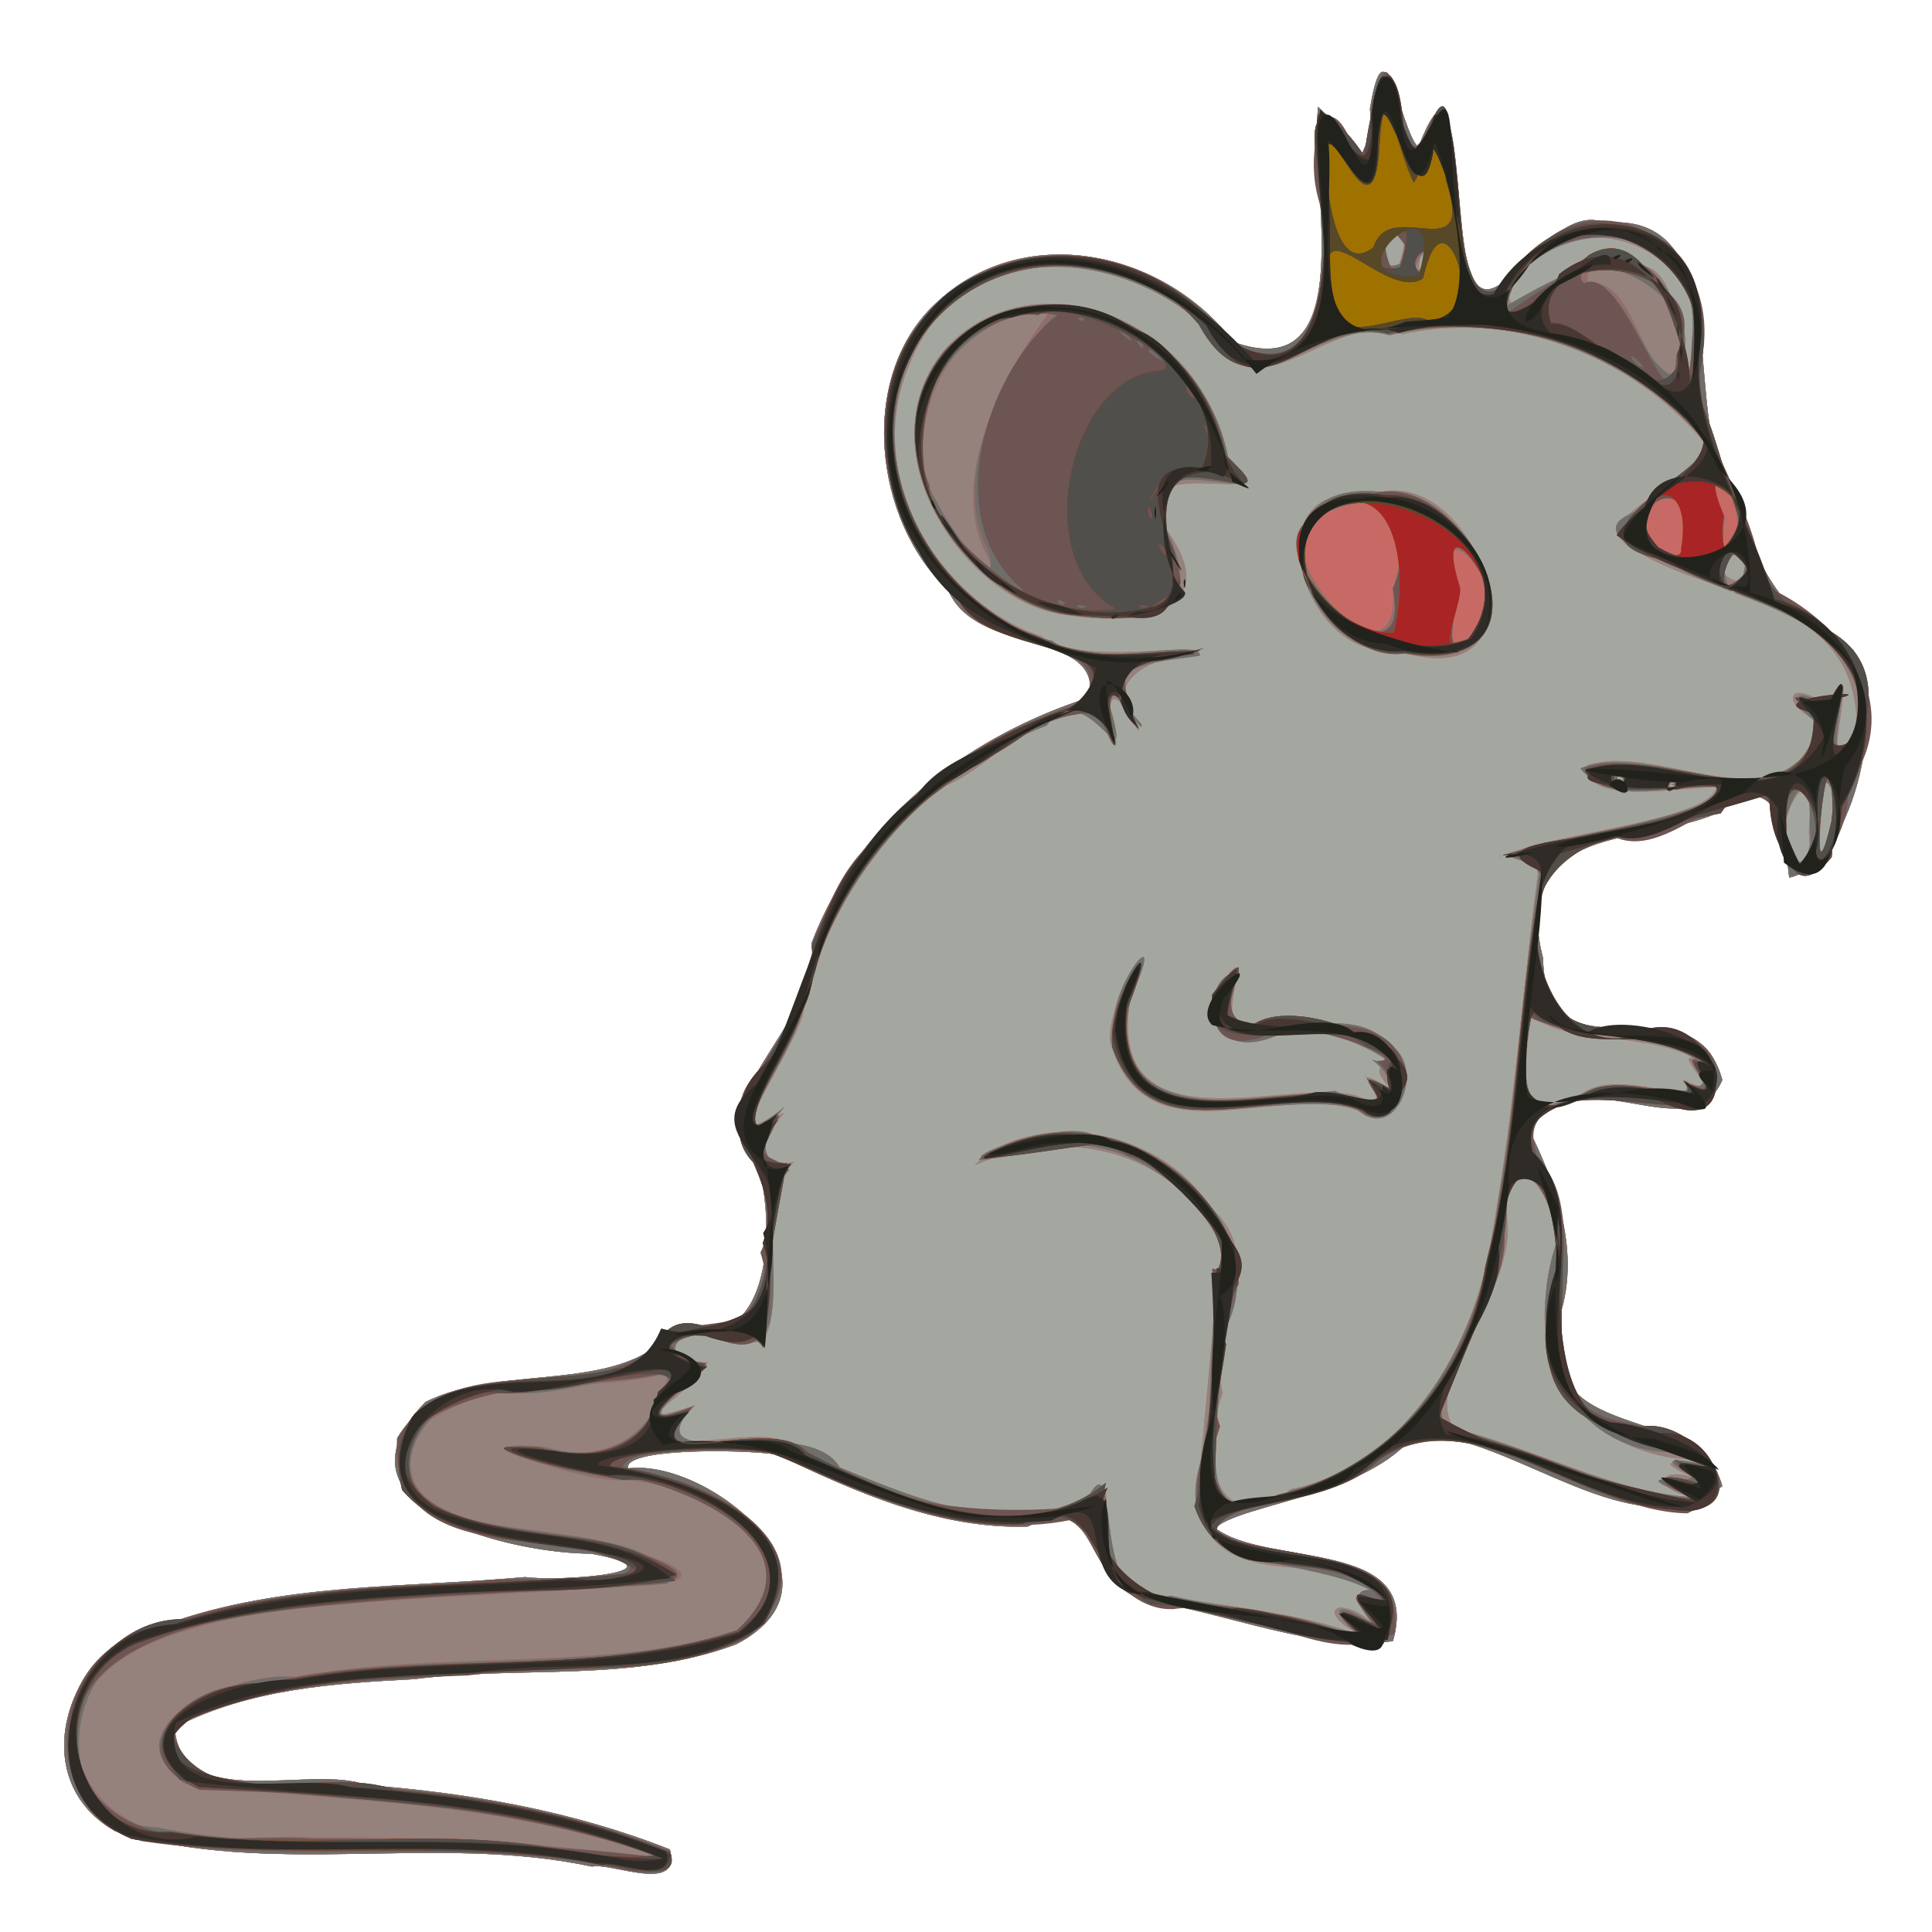 <?xml version="1.0" encoding="UTF-8" standalone="no"?>
<!-- Created with Inkscape (http://www.inkscape.org/) -->

<svg
   xmlns:osb="http://www.openswatchbook.org/uri/2009/osb"
   xmlns:dc="http://purl.org/dc/elements/1.1/"
   xmlns:cc="http://creativecommons.org/ns#"
   xmlns:rdf="http://www.w3.org/1999/02/22-rdf-syntax-ns#"
   xmlns:svg="http://www.w3.org/2000/svg"
   xmlns="http://www.w3.org/2000/svg"
   xmlns:sodipodi="http://sodipodi.sourceforge.net/DTD/sodipodi-0.dtd"
   xmlns:inkscape="http://www.inkscape.org/namespaces/inkscape"
   width="64"
   height="64"
   viewBox="0 0 64 64"
   id="svg2"
   version="1.1"
   inkscape:version="0.91 r13725"
   sodipodi:docname="enemy_rat_king.svg">
  <defs
     id="defs4">
    <linearGradient
       id="linearGradient4186"
       osb:paint="solid">
      <stop
         style="stop-color:#3d748b;stop-opacity:1;"
         offset="0"
         id="stop4188" />
    </linearGradient>
  </defs>
  <sodipodi:namedview
     id="base"
     pagecolor="#ffffff"
     bordercolor="#666666"
     borderopacity="1.0"
     inkscape:pageopacity="0.0"
     inkscape:pageshadow="2"
     inkscape:zoom="5.6568542"
     inkscape:cx="27.106652"
     inkscape:cy="21.748838"
     inkscape:document-units="px"
     inkscape:current-layer="layer1"
     showgrid="true"
     units="px"
     inkscape:showpageshadow="false"
     inkscape:snap-bbox="true"
     inkscape:bbox-nodes="true"
     inkscape:object-nodes="true"
     inkscape:window-width="1024"
     inkscape:window-height="745"
     inkscape:window-x="-8"
     inkscape:window-y="-8"
     inkscape:window-maximized="1">
    <inkscape:grid
       type="xygrid"
       id="grid3336"
       spacingx="2"
       spacingy="2"
       empspacing="1" />
  </sodipodi:namedview>
  <g
     inkscape:label="Layer 1"
     inkscape:groupmode="layer"
     id="layer1"
     transform="translate(0,-988.362)">
    <g
       transform="matrix(0.105,0,0,0.121,1.597,990.142)"
       id="g4146">
      <path
         style="fill:#a4a7a0"
         d="M 171.562,496.303 C 121.853,487.09 69.964,499.523 21.007,486.555 -9.631,471.362 8.234,432.471 37.28,429.9 c 36.533,-11.368 75.419,-9.857 113.172,-12.851 11.426,1.336 51.678,-1.498 20.726,-6.426 -22.616,0.142 -85.624,-11.585 -52.199,-41.476 24.796,-10.952 63.423,-1.61 79.081,-20.887 29.027,9.273 31.764,-24.514 26.148,-43.261 -21.179,-18.438 19.897,-38.981 16.638,-61.574 15.684,-35.608 51.602,-57.175 87.633,-67.2 4.076,-18.679 -35.653,-11.068 -44.545,-29.377 -23.387,-18.797 -28.756,-58.349 -4.062,-78.401 27.385,-22.724 71.492,-15.016 94.166,10.495 40.417,12.415 23.896,-42.31 26.587,-64.388 9.542,7.409 18.366,23.943 16.378,0.524 4.835,-26.204 9.611,6.074 15.267,10.549 13.597,-31.254 11.039,20.772 16.064,33.382 7.181,19.392 24.588,-19.362 42.834,-12.735 36.264,-2.807 27.777,38.868 34.378,61.518 9.811,22.467 17.092,47.077 43.973,55.491 11.252,18.389 -1.336,58.717 -20.254,62.276 -1.887,-14.797 -6.024,-33.359 -23.202,-17.493 -22.77,8.663 -65.387,2.287 -54.472,39.52 0.987,36.423 47.149,3.298 56.559,33.355 -9.775,20.204 -45.803,-7.481 -61.344,12.906 7.006,12.567 17.45,32.44 10.004,51.878 -8.21,36.349 44.171,22.629 51.344,46.425 -27.705,18.429 -64.858,-13.825 -96.819,-14.41 -15.133,17.181 -55.056,19.251 -63.127,25.888 16.285,10.883 65.566,2.522 56.024,30.95 -24.475,2.939 -52.006,-7.707 -77.75,-11.025 -20.663,-4.709 -14.084,-30.818 -37.465,-20.332 -27.567,0.753 -53.892,-9.221 -78.913,-19.708 -12.934,-1.586 -48.947,-1.617 -47.153,3.776 25.27,-2.769 72.772,30.737 34.013,48.197 -32.695,10.541 -67.736,5.757 -101.51,9.505 -25.546,1.182 -51.876,2.635 -75.568,13.211 1.871,23.802 42.957,9.926 60.618,15.804 32.396,2.148 64.844,7.032 95.637,17.608 3.78,12.388 -18.518,3.493 -24.581,4.692 z"
         id="path4172"
         inkscape:connector-curvature="0" />
      <path
         style="fill:#c76a65"
         d="M 171.562,496.303 C 121.853,487.09 69.964,499.523 21.007,486.555 -9.631,471.362 8.234,432.471 37.28,429.9 c 36.533,-11.368 75.419,-9.857 113.172,-12.851 11.426,1.336 51.678,-1.498 20.726,-6.426 -22.616,0.142 -85.624,-11.585 -52.199,-41.476 24.796,-10.952 63.423,-1.61 79.081,-20.887 29.027,9.273 31.764,-24.514 26.148,-43.261 -21.179,-18.438 19.897,-38.981 16.638,-61.574 15.684,-35.608 51.602,-57.175 87.633,-67.2 4.076,-18.679 -35.653,-11.068 -44.545,-29.377 -23.387,-18.797 -28.756,-58.349 -4.062,-78.401 27.385,-22.724 71.492,-15.016 94.166,10.495 40.417,12.415 23.896,-42.31 26.587,-64.388 9.542,7.409 18.366,23.943 16.378,0.524 4.835,-26.204 9.611,6.074 15.267,10.549 13.597,-31.254 11.039,20.772 16.064,33.382 7.181,19.392 24.588,-19.362 42.834,-12.735 36.264,-2.807 27.777,38.868 34.378,61.518 9.811,22.467 17.092,47.077 43.973,55.491 11.252,18.389 -1.336,58.717 -20.254,62.276 -1.887,-14.797 -6.024,-33.359 -23.202,-17.493 -22.77,8.663 -65.387,2.287 -54.472,39.52 0.987,36.423 47.149,3.298 56.559,33.355 -9.775,20.204 -45.803,-7.481 -61.344,12.906 7.006,12.567 17.45,32.44 10.004,51.878 -8.21,36.349 44.171,22.629 51.344,46.425 -27.705,18.429 -64.858,-13.825 -96.819,-14.41 -15.133,17.181 -55.056,19.251 -63.127,25.888 16.285,10.883 65.566,2.522 56.024,30.95 -24.475,2.939 -52.006,-7.707 -77.75,-11.025 -20.663,-4.709 -14.084,-30.818 -37.465,-20.332 -27.567,0.753 -53.892,-9.221 -78.913,-19.708 -12.934,-1.586 -48.947,-1.617 -47.153,3.776 25.27,-2.769 72.772,30.737 34.013,48.197 -32.695,10.541 -67.736,5.757 -101.51,9.505 -25.546,1.182 -51.876,2.635 -75.568,13.211 1.871,23.802 42.957,9.926 60.618,15.804 32.396,2.148 64.844,7.032 95.637,17.608 3.78,12.388 -18.518,3.493 -24.581,4.692 z m 243.46,-62.981 c -16.823,-7.086 -7.468,-12.21 3.962,-2.745 -9.679,-9.392 -8.364,-11.011 3.861,-5.717 -16.414,-18.834 -52.652,-0.274 -60.701,-27.906 3.006,-22.332 5.339,-53.104 8.233,-70.15 -15.334,-27.909 -50.648,-33.084 -78.054,-22.509 16.805,-15.18 58.104,-11.027 73.88,11.151 20.23,15.049 -1.424,31.558 4.345,51.238 -8.199,18.178 -1.558,40.444 21.638,26.265 35.057,-6.084 58.356,-38.073 63.718,-71.656 6.625,-31.921 9.105,-64.687 14.069,-96.776 -1.891,-10.655 -24.227,-0.716 -5.078,-6.819 17.898,-4.997 58.773,-8.294 61.478,-16.903 -12.827,0.005 -41.595,5.266 -40.89,-5.987 23.208,-6.762 63.302,18.96 73.474,-11.923 -13.259,-4.758 -9.955,-12.448 2.084,-4.401 13.821,-23.349 -5.49,30.916 9.54,5.402 -0.355,-36.966 -49.152,-34.065 -73.004,-49.877 -11.191,-7.029 22.442,-16.263 24.926,-27.515 C 498.682,81.744 461.02,70.307 427.193,76.783 403.195,69.573 381.156,102.557 364.164,74.276 337.661,53.217 288.349,49.581 271.885,84.734 c -15.982,31.746 10.721,66.111 41.343,74.666 13.224,8.899 50.943,0.766 49.038,5.271 -17.063,0.015 -30.49,9.063 -18.665,20.028 -12.875,-20.957 -8.058,5.947 -7.368,3.836 -11.753,-22.797 -36.497,6.57 -53.144,11.811 -22.342,14.407 -39.245,37.046 -45.077,63.024 -5.352,13.969 -28.159,38.776 -5.745,26.44 -8.153,8.713 -10.474,16.388 3.135,13.485 -16.176,11.928 5.005,61.218 -20.714,46.953 -12.472,-2.451 -29.29,7.124 -6.656,8.003 -4.409,8.59 -29.145,18.902 -3.892,11.748 -21.865,19.559 22.885,1.912 32.695,12.214 28.502,10.912 60.202,23.876 90.837,13.722 14.507,-17.045 -4.627,26.551 18.904,25.287 22.711,3.982 46.405,4.763 68.444,12.1 z m -1.312,-143.776 c -24.748,-8.886 -67.865,14.818 -78.684,-19.061 -1.196,-12.513 18.193,-36.381 6.194,-11.011 -6.823,40.824 48.467,20.946 71.268,25.682 17.595,6.453 -8.365,-12.276 11.523,-1.397 -12.608,-11.389 9.581,-2.827 -5.909,-10.502 -13.316,-12.933 -55.676,6.633 -50.48,-15.89 18.906,-23.151 -6.365,17.721 15.206,7.82 15.975,-2.537 60.59,2.948 39.462,25.76 l -4.335,0.409 -4.245,-1.808 0,0 z m 9.102,-126.48 c -27.144,2.231 -43.4,-47.044 -6.778,-41.853 33.248,-12.748 60.198,53.42 13.47,43.198 l -3.369,-0.559 -3.323,-0.786 0,0 z m -100.936,-9.353 c -32.349,-2.662 -66.032,-46.022 -38.35,-73.409 28.421,-25.745 82.063,-6.967 88.29,30.873 26.031,16.376 -39.691,-6.387 -17.184,21.445 16.942,23.17 -19.246,23.354 -32.757,21.09 z m 197.03,241.372 c -12.798,-1.79 -11.373,-8.948 0.885,-4.996 -25.994,-9.924 22.054,0.947 -3.106,-5.29 -31.916,-1.945 -53.941,-26.831 -40.649,-57.184 2.016,-13.397 -16.927,-34.221 -15.777,-8.604 2.991,20.332 -27.325,44.448 -16.611,57.394 24.252,5.005 55.018,18.921 75.258,18.68 z M 484.324,284.484 c 11.47,-7.127 38.496,4.929 31.596,-3.626 17.207,7.723 -8.686,-11.626 6.872,-4.272 -17.682,-9.91 -44.938,-4.38 -55.33,-13.94 -0.725,14.945 -6.907,31.599 16.862,21.839 z m 71.409,-73.898 c 2.473,-26.502 -19.676,13.656 -0.406,10.415 1.203,-3.434 -0.427,-6.943 0.406,-10.415 z m 5.718,7.617 c 6.743,-13.453 -3.739,-30.695 -2.392,-7.103 0.202,0.159 -1.404,14.168 2.392,7.103 z M 513.281,200.625 c -1.427,-3.5 -3.35,3.937 0,0 z M 496.875,198.695 c -3.945,-4.053 -1.87,5.119 0,0 z m 38.04,-61.504 c -20.45,-0.707 6.29,16.43 0,0 z M 517.458,88.894 c 14.524,-35.598 -38.898,-52.928 -57.012,-24.062 3.001,18.886 26.018,-25.285 41.731,-6.596 15.843,-1.113 14.21,45.014 15.281,30.659 z M 426.007,58.221 c 9.829,-25.832 -15.699,1.874 0,0 z m 8.214,-1.541 c -0.381,-7.519 -1.879,-0.643 -1.804,2.753 l 1.804,-2.753 z"
         id="path4170"
         inkscape:connector-curvature="0" />
      <path
         style="fill:#96827d"
         d="M 171.562,496.303 C 121.853,487.09 69.964,499.523 21.007,486.555 -9.631,471.362 8.234,432.471 37.28,429.9 c 36.533,-11.368 75.419,-9.857 113.172,-12.851 11.426,1.336 51.678,-1.498 20.726,-6.426 -22.616,0.142 -85.624,-11.585 -52.199,-41.476 24.796,-10.952 63.423,-1.61 79.081,-20.887 29.027,9.273 31.764,-24.514 26.148,-43.261 -21.179,-18.438 19.897,-38.981 16.638,-61.574 15.684,-35.608 51.602,-57.175 87.633,-67.2 4.076,-18.679 -35.653,-11.068 -44.545,-29.377 -23.387,-18.797 -28.756,-58.349 -4.062,-78.401 27.385,-22.724 71.492,-15.016 94.166,10.495 40.417,12.415 23.896,-42.31 26.587,-64.388 9.542,7.409 18.366,23.943 16.378,0.524 4.835,-26.204 9.611,6.074 15.267,10.549 13.597,-31.254 11.039,20.772 16.064,33.382 7.181,19.392 24.588,-19.362 42.834,-12.735 36.264,-2.807 27.777,38.868 34.378,61.518 9.811,22.467 17.092,47.077 43.973,55.491 11.252,18.389 -1.336,58.717 -20.254,62.276 -1.887,-14.797 -6.024,-33.359 -23.202,-17.493 -22.77,8.663 -65.387,2.287 -54.472,39.52 0.987,36.423 47.149,3.298 56.559,33.355 -9.775,20.204 -45.803,-7.481 -61.344,12.906 7.006,12.567 17.45,32.44 10.004,51.878 -8.21,36.349 44.171,22.629 51.344,46.425 -27.705,18.429 -64.858,-13.825 -96.819,-14.41 -15.133,17.181 -55.056,19.251 -63.127,25.888 16.285,10.883 65.566,2.522 56.024,30.95 -24.475,2.939 -52.006,-7.707 -77.75,-11.025 -20.663,-4.709 -14.084,-30.818 -37.465,-20.332 -27.567,0.753 -53.892,-9.221 -78.913,-19.708 -12.934,-1.586 -48.947,-1.617 -47.153,3.776 25.27,-2.769 72.772,30.737 34.013,48.197 -32.695,10.541 -67.736,5.757 -101.51,9.505 -25.546,1.182 -51.876,2.635 -75.568,13.211 1.871,23.802 42.957,9.926 60.618,15.804 32.396,2.148 64.844,7.032 95.637,17.608 3.78,12.388 -18.518,3.493 -24.581,4.692 z m 243.46,-62.981 c -16.823,-7.086 -7.468,-12.21 3.962,-2.745 -9.679,-9.392 -8.364,-11.011 3.861,-5.717 -16.414,-18.834 -52.652,-0.274 -60.701,-27.906 3.006,-22.332 5.339,-53.104 8.233,-70.15 -15.334,-27.909 -50.648,-33.084 -78.054,-22.509 16.805,-15.18 58.104,-11.027 73.88,11.151 20.23,15.049 -1.424,31.558 4.345,51.238 -8.199,18.178 -1.558,40.444 21.638,26.265 35.057,-6.084 58.356,-38.073 63.718,-71.656 6.625,-31.921 9.105,-64.687 14.069,-96.776 -1.891,-10.655 -24.227,-0.716 -5.078,-6.819 17.898,-4.997 58.773,-8.294 61.478,-16.903 -12.827,0.005 -41.595,5.266 -40.89,-5.987 23.208,-6.762 63.302,18.96 73.474,-11.923 -13.259,-4.758 -9.955,-12.448 2.084,-4.401 13.821,-23.349 -5.49,30.916 9.54,5.402 -0.355,-36.966 -49.152,-34.065 -73.004,-49.877 -11.191,-7.029 22.442,-16.263 24.926,-27.515 C 498.682,81.744 461.02,70.307 427.193,76.783 403.195,69.573 381.156,102.557 364.164,74.276 337.661,53.217 288.349,49.581 271.885,84.734 c -15.982,31.746 10.721,66.111 41.343,74.666 13.224,8.899 50.943,0.766 49.038,5.271 -17.063,0.015 -30.49,9.063 -18.665,20.028 -12.875,-20.957 -8.058,5.947 -7.368,3.836 -11.753,-22.797 -36.497,6.57 -53.144,11.811 -22.342,14.407 -39.245,37.046 -45.077,63.024 -5.352,13.969 -28.159,38.776 -5.745,26.44 -8.153,8.713 -10.474,16.388 3.135,13.485 -16.176,11.928 5.005,61.218 -20.714,46.953 -12.472,-2.451 -29.29,7.124 -6.656,8.003 -4.409,8.59 -29.145,18.902 -3.892,11.748 -21.865,19.559 22.885,1.912 32.695,12.214 28.502,10.912 60.202,23.876 90.837,13.722 14.507,-17.045 -4.627,26.551 18.904,25.287 22.711,3.982 46.405,4.763 68.444,12.1 z m -1.312,-143.776 c -24.748,-8.886 -67.865,14.818 -78.684,-19.061 -1.196,-12.513 18.193,-36.381 6.194,-11.011 -6.823,40.824 48.467,20.946 71.268,25.682 17.595,6.453 -8.365,-12.276 11.523,-1.397 -12.608,-11.389 9.581,-2.827 -5.909,-10.502 -13.316,-12.933 -55.676,6.633 -50.48,-15.89 18.906,-23.151 -6.365,17.721 15.206,7.82 15.975,-2.537 60.59,2.948 39.462,25.76 l -4.335,0.409 -4.245,-1.808 0,0 z m 9.102,-126.48 c -27.144,2.231 -43.4,-47.044 -6.778,-41.853 33.248,-12.748 60.198,53.42 13.47,43.198 l -3.369,-0.559 -3.323,-0.786 0,0 z m 25.7,-3.252 c 20.968,-5.951 -15.201,-42.89 -3.615,-11.246 0.394,4.301 -8.013,18.884 3.615,11.246 z m -24.293,-13.329 c 6.893,-17.639 -0.616,-28.286 -18.972,-21.502 -31.444,3.564 21.91,55.538 18.972,21.502 z m -102.342,7.229 c -32.349,-2.662 -66.032,-46.022 -38.35,-73.409 28.421,-25.745 82.063,-6.967 88.29,30.873 26.031,16.376 -39.691,-6.387 -17.184,21.445 16.942,23.17 -19.246,23.354 -32.757,21.09 z m 197.03,241.372 c -12.798,-1.79 -11.373,-8.948 0.885,-4.996 -25.994,-9.924 22.054,0.947 -3.106,-5.29 -31.916,-1.945 -53.941,-26.831 -40.649,-57.184 2.016,-13.397 -16.927,-34.221 -15.777,-8.604 2.991,20.332 -27.325,44.448 -16.611,57.394 24.252,5.005 55.018,18.921 75.258,18.68 z M 484.324,284.484 c 11.47,-7.127 38.496,4.929 31.596,-3.626 17.207,7.723 -8.686,-11.626 6.872,-4.272 -17.682,-9.91 -44.938,-4.38 -55.33,-13.94 -0.725,14.945 -6.907,31.599 16.862,21.839 z m 71.409,-73.898 c 2.473,-26.502 -19.676,13.656 -0.406,10.415 1.203,-3.434 -0.427,-6.943 0.406,-10.415 z m 5.718,7.617 c 6.743,-13.453 -3.739,-30.695 -2.392,-7.103 0.202,0.159 -1.404,14.168 2.392,7.103 z M 513.281,200.625 c -1.427,-3.5 -3.35,3.937 0,0 z M 496.875,198.695 c -3.945,-4.053 -1.87,5.119 0,0 z m 38.04,-61.504 c -20.45,-0.707 6.29,16.43 0,0 z m -19.743,-1.845 c 4.219,-17.853 -10.015,-19.999 -11.5,-3.629 1.358,2.24 12.421,8.912 11.5,3.629 z m 16.415,-1.778 c 6.413,-11.006 -12.919,-26.727 -2.724,-6.785 0.29,1.041 -2.495,14.445 2.724,6.785 z M 517.458,88.894 c 14.524,-35.598 -38.898,-52.928 -57.012,-24.062 3.001,18.886 26.018,-25.285 41.731,-6.596 15.843,-1.113 14.21,45.014 15.281,30.659 z M 426.007,58.221 c 9.829,-25.832 -15.699,1.874 0,0 z m 8.214,-1.541 c -0.381,-7.519 -1.879,-0.643 -1.804,2.753 l 1.804,-2.753 z"
         id="path4168"
         inkscape:connector-curvature="0" />
      <path
         style="fill:#906f6b"
         d="M 171.562,496.303 C 121.853,487.09 69.964,499.523 21.007,486.555 -9.631,471.362 8.234,432.471 37.28,429.9 c 36.533,-11.368 75.419,-9.857 113.172,-12.851 11.426,1.336 51.678,-1.498 20.726,-6.426 -22.616,0.142 -85.624,-11.585 -52.199,-41.476 24.796,-10.952 63.423,-1.61 79.081,-20.887 29.027,9.273 31.764,-24.514 26.148,-43.261 -21.179,-18.438 19.897,-38.981 16.638,-61.574 15.684,-35.608 51.602,-57.175 87.633,-67.2 4.076,-18.679 -35.653,-11.068 -44.545,-29.377 -23.387,-18.797 -28.756,-58.349 -4.062,-78.401 27.385,-22.724 71.492,-15.016 94.166,10.495 40.417,12.415 23.896,-42.31 26.587,-64.388 9.542,7.409 18.366,23.943 16.378,0.524 4.835,-26.204 9.611,6.074 15.267,10.549 13.597,-31.254 11.039,20.772 16.064,33.382 7.181,19.392 24.588,-19.362 42.834,-12.735 36.264,-2.807 27.777,38.868 34.378,61.518 9.811,22.467 17.092,47.077 43.973,55.491 11.252,18.389 -1.336,58.717 -20.254,62.276 -1.887,-14.797 -6.024,-33.359 -23.202,-17.493 -22.77,8.663 -65.387,2.287 -54.472,39.52 0.987,36.423 47.149,3.298 56.559,33.355 -9.775,20.204 -45.803,-7.481 -61.344,12.906 7.006,12.567 17.45,32.44 10.004,51.878 -8.21,36.349 44.171,22.629 51.344,46.425 -27.705,18.429 -64.858,-13.825 -96.819,-14.41 -15.133,17.181 -55.056,19.251 -63.127,25.888 16.285,10.883 65.566,2.522 56.024,30.95 -24.475,2.939 -52.006,-7.707 -77.75,-11.025 -20.663,-4.709 -14.084,-30.818 -37.465,-20.332 -27.567,0.753 -53.892,-9.221 -78.913,-19.708 -12.934,-1.586 -48.947,-1.617 -47.153,3.776 25.27,-2.769 72.772,30.737 34.013,48.197 -32.695,10.541 -67.736,5.757 -101.51,9.505 -25.546,1.182 -51.876,2.635 -75.568,13.211 1.871,23.802 42.957,9.926 60.618,15.804 32.396,2.148 64.844,7.032 95.637,17.608 3.78,12.388 -18.518,3.493 -24.581,4.692 z m 20.625,-2.628 C 143.946,478.246 92.771,478.783 42.944,473.674 17.335,455.838 62.286,442.718 77.86,444.29 c 46.453,-7.367 94.448,-1.288 140.325,-12.12 27.13,-23.442 -17.199,-42.528 -38.603,-41.561 -12.369,-0.263 -55.215,-12.155 -22.334,-9.202 18.85,5.351 35.188,-4.317 38.287,-20.165 -25.838,6.092 -55.908,-0.571 -78.367,15.008 -16.363,31.143 43.382,25.45 61.724,32.407 11.542,2.014 34.39,9.25 10.174,10.569 -42.43,2.922 -85.159,3.098 -127.446,8.403 -20.32,4.422 -53.317,9.632 -53.434,35.927 11.002,32.973 50.71,23.102 77.364,24.798 35.659,-0.294 71.271,1.602 106.637,5.322 z m 225,-58.63 c -14.772,-8.277 -12.003,-13.46 1.688,-4.248 -14.216,-13.639 3.663,-10.449 1.834,-8.175 -19.536,-13.182 -73.48,-3.139 -54.99,-42.402 1.606,-18.459 0.672,-43.757 6.084,-52.013 -14.352,-24.286 -41.809,-35.507 -68.9,-26.406 -27.016,4.04 16.741,-10.86 26.759,-5.784 26.697,2.805 57.961,29.861 40.344,55.332 2.305,18.992 -14.372,59.309 22.195,41.893 36.943,-6.971 61.302,-42.309 65.022,-78.155 6.267,-30.481 8.129,-62.127 13.495,-92.426 -15.11,-4.546 -12.547,-2.728 2.685,-6.63 15.834,-3.046 55.583,-9.164 54.702,-15.405 -15.912,-0.769 -34.578,5.761 -44.756,-4.979 24.132,-8.261 62.403,17.822 76.233,-11.427 -9.487,-5.662 -11.71,-12.462 1.635,-5.723 12.497,-20.92 -6.33,29.194 10.183,6.865 3.687,-32.348 -38.045,-34.066 -58.968,-45.618 -9.91,-3.064 -27.97,-9.424 -10.676,-14.691 8.313,-10.122 35.285,-16.136 10.963,-27.962 C 487.449,78.315 454.056,70.312 423.164,77.08 400.842,71.263 380.879,100.117 364.695,74.386 339.016,54.559 296.172,49.975 274.891,78.336 c -22.531,33.309 6.611,75.075 41.891,82.405 12.235,8.497 46.918,-1.328 46.536,4.059 -12.648,1.78 -36.596,1.96 -18.531,18.616 2.159,5.965 -15.575,-21.018 -8.871,-1.799 5.124,18.209 -9.161,-12.001 -20.873,2.288 -35.425,11.766 -65.67,39.458 -76.697,75.627 -0.111,11.042 -32.057,46.562 -5.848,28.705 -12.319,10.948 -3.161,18.804 0.657,15.014 -12.442,14.429 7.93,60.259 -21.091,46.825 -18.416,-0.806 -17.769,7.804 -5.305,10.198 -10.219,7.109 -21.459,15.991 -4.864,11.431 -15.236,17.422 37.495,-0.117 47.869,15.338 24.387,8.574 54.33,20.1 78.904,7.233 10.043,-14.411 -0.743,36.991 25.4,27.822 21.002,4.406 43.11,4.486 63.12,12.947 z m -4.201,-145.998 c -24.487,-7.053 -77.679,15.321 -76.512,-26.361 1.932,-11.445 16.1,-25.313 5.375,-5.043 -11.546,38.083 42.284,28.413 64.135,26.28 8.285,3.76 21.069,5.209 8.89,-4.548 9.245,8.663 11.769,1.957 2.782,-3.988 19.09,5.171 -21.451,-14.002 -28.477,-7.199 -26.529,10.784 -25.87,-17.54 -13.253,-16.606 -15.78,28.759 33.601,3.998 46.347,19.312 13.273,5.225 3.319,28.014 -9.287,18.153 z m 13.986,-124.955 c -31.741,1.192 -49.468,-47.489 -7.352,-44.214 33.745,-0.913 56.883,52.149 7.352,44.214 z m 21.54,-4.279 c 20.968,-5.951 -15.201,-42.89 -3.615,-11.246 0.394,4.301 -8.013,18.884 3.615,11.246 z m -24.293,-13.329 c 6.893,-17.639 -0.616,-28.286 -18.972,-21.502 -31.444,3.564 21.91,55.538 18.972,21.502 z M 322.5,153.721 c -31.487,-3.077 -66.076,-43.916 -40.051,-72.083 28.317,-27.29 81.444,-8.683 89.825,28.908 22.993,19.048 -34.417,-9.398 -18.604,21.493 13.109,25.831 -13.424,23.09 -31.171,21.682 z m -25.396,-14.922 c -17.492,-24.683 13.518,-62.384 18.667,-67.921 -34.924,-3.391 -55.002,43.62 -25.397,64.592 -0.001,0.344 10.93,11.467 6.73,3.329 z m 222.386,256.497 c -27.065,-8.51 2.953,-2.789 -1.434,-6.221 -19.358,-9.216 19.862,1.524 -6.175,-6.189 -31.435,-0.738 -46.811,-28.261 -36.33,-56.714 2.741,-15.783 -15.825,-33.042 -15.434,-8.171 -1.337,20.96 -17.122,40.363 -21.836,57.454 27.378,4.845 53.392,18.283 81.208,19.841 z M 483.452,284.922 c 12.035,-5.485 36.606,1.946 36.191,-2.461 3.865,1.47 4.492,-7.148 0.354,-7.052 -16.782,-9.392 -43.509,-4.015 -52.431,-13.12 -1.847,13.49 -5.578,33.617 15.886,22.632 z m 72.279,-74.522 c 0.92,-27.547 -18.211,15.12 -1.297,10.676 l 1.597,-5.184 -0.299,-5.492 z m 5.718,8.25 c 7.227,-14.196 -4.331,-31.309 -2.613,-7.097 0.236,0.257 -0.951,12.261 2.613,7.097 z m -47.914,-18.787 c -2.904,-5.26 -4.66,5.496 0,0 z m -16.333,-0.615 c -1.405,-6.851 -4.715,5.229 0,0 z m 38.11,-59.022 c -12.558,-18.626 -4.547,23.386 0,0 z m -20.141,-4.881 c 4.219,-17.853 -10.015,-19.999 -11.5,-3.629 1.358,2.24 12.421,8.912 11.5,3.629 z m 16.415,-1.778 c 6.413,-11.006 -12.919,-26.727 -2.724,-6.785 0.29,1.041 -2.495,14.445 2.724,6.785 z M 518.531,78.55 c 5.003,-35.463 -49.94,-36.676 -60.389,-8.618 17.642,-8.498 52.175,-28.503 57.531,8.884 0.94,11.9 0.374,21.416 2.666,3.886 l 0.192,-4.151 0,0 z m -5.186,9.009 C 529.061,66.923 482.049,50.279 485.878,62.772 500.896,61.156 502.784,89.226 513.345,87.559 Z M 426.494,57.53 c 7.305,-23.626 -14.833,4.202 0,0 z m 7.535,0.657 c 10.136,-17.821 -10.704,8.224 0,0 z"
         id="path4166"
         inkscape:connector-curvature="0" />
      <path
         style="fill:#706e6b"
         d="M 171.562,496.303 C 121.853,487.09 69.964,499.523 21.007,486.555 -9.631,471.362 8.234,432.471 37.28,429.9 c 36.533,-11.368 75.419,-9.857 113.172,-12.851 11.426,1.336 51.678,-1.498 20.726,-6.426 -22.616,0.142 -85.624,-11.585 -52.199,-41.476 24.796,-10.952 63.423,-1.61 79.081,-20.887 29.027,9.273 31.764,-24.514 26.148,-43.261 -21.179,-18.438 19.897,-38.981 16.638,-61.574 15.684,-35.608 51.602,-57.175 87.633,-67.2 4.076,-18.679 -35.653,-11.068 -44.545,-29.377 -23.387,-18.797 -28.756,-58.349 -4.062,-78.401 27.385,-22.724 71.492,-15.016 94.166,10.495 40.417,12.415 23.896,-42.31 26.587,-64.388 9.542,7.409 18.366,23.943 16.378,0.524 4.835,-26.204 9.611,6.074 15.267,10.549 13.597,-31.254 11.039,20.772 16.064,33.382 7.181,19.392 24.588,-19.362 42.834,-12.735 36.264,-2.807 27.777,38.868 34.378,61.518 9.811,22.467 17.092,47.077 43.973,55.491 11.252,18.389 -1.336,58.717 -20.254,62.276 -1.887,-14.797 -6.024,-33.359 -23.202,-17.493 -22.77,8.663 -65.387,2.287 -54.472,39.52 0.987,36.423 47.149,3.298 56.559,33.355 -9.775,20.204 -45.803,-7.481 -61.344,12.906 7.006,12.567 17.45,32.44 10.004,51.878 -8.21,36.349 44.171,22.629 51.344,46.425 -27.705,18.429 -64.858,-13.825 -96.819,-14.41 -15.133,17.181 -55.056,19.251 -63.127,25.888 16.285,10.883 65.566,2.522 56.024,30.95 -24.475,2.939 -52.006,-7.707 -77.75,-11.025 -20.663,-4.709 -14.084,-30.818 -37.465,-20.332 -27.567,0.753 -53.892,-9.221 -78.913,-19.708 -12.934,-1.586 -48.947,-1.617 -47.153,3.776 25.27,-2.769 72.772,30.737 34.013,48.197 -32.695,10.541 -67.736,5.757 -101.51,9.505 -25.546,1.182 -51.876,2.635 -75.568,13.211 1.871,23.802 42.957,9.926 60.618,15.804 32.396,2.148 64.844,7.032 95.637,17.608 3.78,12.388 -18.518,3.493 -24.581,4.692 z m 20.403,-2.775 C 144.17,477.906 93.359,478.704 43.933,473.439 15.452,458.479 62.487,442.139 77.598,444.59 c 46.225,-7.387 94.274,-0.908 139.686,-12.798 31.607,-22.451 -21.17,-43.391 -41.874,-42.422 -13.393,-0.538 -48.278,-10.895 -17.295,-7.504 19.369,4.121 30.636,-2.942 37.687,-18.583 -2.076,-6.132 -36.399,5.739 -49.97,3.073 -27.169,-4.596 -48.508,29.974 -12.877,34.937 16.851,4.272 63.395,3.782 62.49,17.6 -53.427,3.567 -107.878,1.907 -160.27,13.974 -31.367,5.878 -36.209,51.685 -0.759,52.698 42.885,7.837 86.911,-0.769 130.001,6.171 9.158,0.908 18.34,1.71 27.549,1.792 z m 225.222,-58.483 c -14.772,-8.277 -12.003,-13.46 1.688,-4.248 -14.216,-13.639 3.663,-10.449 1.834,-8.175 -19.536,-13.182 -73.48,-3.139 -54.99,-42.402 1.606,-18.459 0.672,-43.757 6.084,-52.013 -14.352,-24.286 -41.809,-35.507 -68.9,-26.406 -27.016,4.04 16.741,-10.86 26.759,-5.784 26.697,2.805 57.961,29.861 40.344,55.332 2.305,18.992 -14.372,59.309 22.195,41.893 36.943,-6.971 61.302,-42.309 65.022,-78.155 6.267,-30.481 8.129,-62.127 13.495,-92.426 -15.11,-4.546 -12.547,-2.728 2.685,-6.63 15.834,-3.046 55.583,-9.164 54.702,-15.405 -15.912,-0.769 -34.578,5.761 -44.756,-4.979 24.132,-8.261 62.403,17.822 76.233,-11.427 -9.487,-5.662 -11.71,-12.462 1.635,-5.723 12.497,-20.92 -6.33,29.194 10.183,6.865 3.687,-32.348 -38.045,-34.066 -58.968,-45.618 -9.91,-3.064 -27.97,-9.424 -10.676,-14.691 8.313,-10.122 35.285,-16.136 10.963,-27.962 C 487.449,78.315 454.056,70.312 423.164,77.08 400.842,71.263 380.879,100.117 364.695,74.386 339.016,54.559 296.172,49.975 274.891,78.336 c -22.531,33.309 6.611,75.075 41.891,82.405 12.235,8.497 46.918,-1.328 46.536,4.059 -12.648,1.78 -36.596,1.96 -18.531,18.616 2.159,5.965 -15.575,-21.018 -8.871,-1.799 5.124,18.209 -9.161,-12.001 -20.873,2.288 -35.425,11.766 -65.67,39.458 -76.697,75.627 -0.111,11.042 -32.057,46.562 -5.848,28.705 -12.319,10.948 -3.161,18.804 0.657,15.014 -12.442,14.429 7.93,60.259 -21.091,46.825 -18.416,-0.806 -17.769,7.804 -5.305,10.198 -10.219,7.109 -21.459,15.991 -4.864,11.431 -15.236,17.422 37.495,-0.117 47.869,15.338 24.387,8.574 54.33,20.1 78.904,7.233 10.043,-14.411 -0.743,36.991 25.4,27.822 21.002,4.406 43.11,4.486 63.12,12.947 z m -4.201,-145.998 c -24.487,-7.053 -77.679,15.321 -76.512,-26.361 1.932,-11.445 16.1,-25.313 5.375,-5.043 -11.546,38.083 42.284,28.413 64.135,26.28 8.285,3.76 21.069,5.209 8.89,-4.548 9.245,8.663 11.769,1.957 2.782,-3.988 19.09,5.171 -21.451,-14.002 -28.477,-7.199 -26.529,10.784 -25.87,-17.54 -13.253,-16.606 -15.78,28.759 33.601,3.998 46.347,19.312 13.273,5.225 3.319,28.014 -9.287,18.153 z m 13.986,-124.955 c -31.741,1.192 -49.468,-47.489 -7.352,-44.214 33.745,-0.913 56.883,52.149 7.352,44.214 z m 23.722,-5.284 c 15.21,-9.281 -16.401,-40.367 -5.523,-11.727 -1.391,6.112 -6.444,21.885 5.523,11.727 z m -26.475,-12.323 c 9.217,-19.678 -4.359,-29.11 -21.999,-20.588 -29.835,6.915 29.516,53.912 21.999,20.588 z M 322.5,153.721 c -31.487,-3.077 -66.076,-43.916 -40.051,-72.083 28.317,-27.29 81.444,-8.683 89.825,28.908 22.993,19.048 -34.417,-9.398 -18.604,21.493 13.109,25.831 -13.424,23.09 -31.171,21.682 z m -25.998,-17.871 c -14.941,-24.499 14.25,-60.248 22.015,-64.93 -27.207,-3.392 -56.003,27.152 -37.738,52.392 0.611,1.984 20.735,28.783 15.723,12.538 z m 222.989,259.445 c -27.065,-8.51 2.953,-2.789 -1.434,-6.221 -19.358,-9.216 19.862,1.524 -6.175,-6.189 -31.435,-0.738 -46.811,-28.261 -36.33,-56.714 2.741,-15.783 -15.825,-33.042 -15.434,-8.171 -1.337,20.96 -17.122,40.363 -21.836,57.454 27.378,4.845 53.392,18.283 81.208,19.841 z M 483.452,284.922 c 12.035,-5.485 36.606,1.946 36.191,-2.461 3.865,1.47 4.492,-7.148 0.354,-7.052 -16.782,-9.392 -43.509,-4.015 -52.431,-13.12 -1.847,13.49 -5.578,33.617 15.886,22.632 z m 72.279,-74.522 c 0.92,-27.547 -18.211,15.12 -1.297,10.676 l 1.597,-5.184 -0.299,-5.492 z m 5.718,8.25 c 7.227,-14.196 -4.331,-31.309 -2.613,-7.097 0.236,0.257 -0.951,12.261 2.613,7.097 z m -47.914,-18.787 c -2.904,-5.26 -4.66,5.496 0,0 z m -16.333,-0.615 c -1.405,-6.851 -4.715,5.229 0,0 z m 38.11,-59.022 c -12.558,-18.626 -4.547,23.386 0,0 z m -20.141,-4.881 c 6.481,-22.135 -18.496,-13.479 -9.301,-1.301 1.755,1.077 11.232,6.005 9.301,1.301 z m 16.619,-1.987 c 6.511,-11.274 -13.076,-26.879 -2.941,-6.438 -0.76,1.629 -1.286,14.008 2.941,6.438 z M 518.531,78.55 c 5.003,-35.463 -49.94,-36.676 -60.389,-8.618 17.642,-8.498 52.175,-28.503 57.531,8.884 0.94,11.9 0.374,21.416 2.666,3.886 l 0.192,-4.151 0,0 z m -5.172,9.961 c 14.913,-22.984 -32.267,-37.927 -30.546,-25.751 16.502,-1.218 18.311,22.226 30.546,25.751 z M 433.527,59.464 c 7.352,-13.709 -8.128,0.278 0,0 z m -7.032,-1.934 c 9.38,-15.37 -10.047,-7.218 -4.855,1.417 l 4.855,-1.417 z"
         id="path4164"
         inkscape:connector-curvature="0" />
      <path
         style="fill:#6d5553"
         d="m 183.672,497.462 c -50.77,-10.137 -103.091,-1.469 -153.973,-8.101 -34.347,-7.292 -29.969,-52.419 2.792,-57.538 33.791,-12.518 70.595,-10.15 105.905,-13.896 11.943,-1.188 49.193,2.172 44.795,-4.722 -22.785,-9.937 -75.472,1.189 -73.148,-34.192 17.916,-25.928 57.27,-8.364 80.441,-24.595 7.364,-12.675 44.308,1.796 34.214,-26.212 11.62,-20.937 -22.051,-34.367 2.44,-52.281 14.226,-17.94 12.915,-43.701 31.763,-59.384 17.899,-19.884 42.717,-32.082 68.01,-39.161 11.152,-19.248 -32.491,-11.878 -40.508,-28.994 -23.309,-17.445 -31.758,-54.606 -9.677,-76.54 26.317,-26.658 73.784,-18.77 97.311,7.643 27.802,12.502 32.991,-20.907 26.522,-40.251 -4.386,-14.426 3.152,-34.985 12.472,-10.632 6.611,-3.697 6.207,-42.263 13.692,-12.201 3.339,17.959 7.516,4.35 12.541,-0.744 10.878,12.713 -0.605,69.936 26.095,42.483 18.604,-25.502 61.939,-9.117 56.756,23.219 -5.763,22.738 16.869,39.813 18.686,64.078 21.877,7.8 47.495,30.835 26.834,55.279 2.35,17.364 -22.897,37.161 -21.268,8.807 -10.488,-19.694 -33.815,13.288 -52.923,4.595 -27.727,-2.435 -32.484,45.18 -7.659,52.468 14.458,0.791 51.755,-2.415 36.982,22.248 -15.285,-1.838 -63.16,-9.824 -52.781,13.699 22.078,19.327 -11.91,65.835 26.855,72.057 12.967,1.603 47.057,13.726 20.351,25.007 -32.539,-0.364 -67.912,-31.973 -97.163,-14.666 -13.468,12.723 -49.074,11.442 -53.271,18.051 16.107,13.51 61.648,1.251 58.025,29.474 -21.918,10.788 -45.999,-9.961 -69.809,-6.633 -16.18,0.6 -26.955,-17.365 -29.23,-25.014 -33.409,7.048 -66.476,-5.564 -96.987,-17.729 -12.805,-1.612 -48.618,-2.31 -47.546,4.673 23.046,0.285 71.941,20.78 39.266,45.951 -27.548,11.435 -58.801,6.925 -88.05,10.277 -31.449,1.083 -63.921,1.74 -93.383,14.126 6.681,25.669 45.337,10.543 65.638,16.662 30.895,2.015 61.761,7.091 91.08,17.238 4.607,7.34 -8.621,5.899 -12.088,5.451 z M 191.25,493.003 C 144.763,479.485 95.802,476.439 47.82,475.302 19.251,464.994 46.479,444.286 65.198,446.87 115.222,435.834 168.127,445.855 217.346,431.527 c 31.503,-25.275 -26.123,-43.575 -47.504,-43.176 -8.574,-0.736 -41.615,-8.146 -14.821,-6.88 19.547,5.606 39.129,-3.169 41.668,-20.617 -26.596,5.373 -56.586,0.445 -80.492,14.966 -15.739,30.592 42.077,26.663 60.555,32.696 12.967,2.006 35.739,9.803 9.83,10.664 -42.66,2.4 -85.514,3.263 -127.973,8.665 -20.203,4.123 -53.684,11.6 -50.56,38.212 12.732,29.689 49.662,20.85 75.33,22.654 36.254,-0.176 72.563,1.471 108.575,5.037 L 191.25,493.003 c 0,0 0,4e-5 0,4e-5 z m 225.938,-57.955 c -14.261,-8.934 -10.856,-11.3 2.168,-4.121 -11.129,-11.702 -4.128,-8.039 1.6,-7.409 -16.479,-18.003 -64.625,-0.084 -57.837,-36.02 4.224,-17.809 7.051,-38.587 4.04,-54.901 19.331,3.422 -15.314,-30.049 -26.085,-30.667 -13.736,-8.219 -41.499,1.544 -47.596,0.799 26.14,-15.059 61.901,-6.585 77.334,19.769 12.525,15.79 -9.161,32.697 -1.099,53.283 -7.747,20.013 -0.714,23.794 19.09,18.492 32.442,-5.631 59.423,-31.856 65.107,-64.432 10.295,-34.487 8.93,-71.746 18.06,-106.002 -6.892,-7.323 -21.695,-2.302 -2.662,-6.754 17.059,-4.107 58.937,-8.402 58.855,-16.798 -14.702,-1.194 -39.1,5.88 -43.435,-4.767 22.62,-6.957 67.67,18.533 73.342,-13.212 -17.219,-14.063 3.214,1.724 8.341,-7.94 -10.732,15.325 1.365,24.392 5.954,4.595 -6.727,-28.285 -41.642,-30.257 -63.972,-40.773 -38.891,-9.483 41.794,-26.503 3.903,-41.399 C 487.595,76.897 454.591,71.76 424.068,76.43 401.272,69.32 382.335,101.838 365.81,75.512 338.787,48.564 280.201,51.866 267.902,92.388 c -8.953,39.474 32.005,71.798 68.467,72.14 12.433,-0.172 42.523,-3.016 13.212,1.861 -24.366,-4.179 6.812,35.386 -12.244,9.538 -7.099,-5.783 5.335,28.741 -5.835,4.755 -17.274,-1.647 -39.118,13.761 -55.397,24.271 -19.503,13.756 -31.801,34.839 -38.502,57.301 -2.3,11.286 -29.83,42.156 -6.94,28.1 -11.626,13.82 -0.732,10.681 3.069,15.214 -15.004,15.176 7.606,59.348 -25.632,45.031 -19.279,-0.187 -11.263,5.524 -0.133,8.671 -7.688,6.777 -28.175,18.957 -4.461,11.018 -22.714,20.849 27.273,0.704 36.963,13.445 25.997,18.237 78.175,15.959 93.28,12.672 -8.481,32.649 32.454,25.69 52.511,30.707 10.522,0.905 22.082,5.113 30.927,7.936 z M 413.906,289.24 c -24.551,-9.137 -66.474,14.588 -78.196,-17.931 -2.169,-12.726 17.287,-35.269 5.157,-11.582 -7.116,39.871 45.544,22.432 68.152,25.282 9.118,4.728 16.333,1.824 5.502,-5.106 7.76,5.692 14.194,4.06 4.696,-4.164 12.668,0.037 -25.772,-12.449 -33.283,-7.614 -25.483,9.953 -20.041,-18.321 -10.325,-16.426 -14.997,30.811 43.829,-0.671 52.575,26.249 1.349,7.294 -7.035,17.363 -14.279,11.292 z M 428.438,164.103 c -26.162,4.407 -53.455,-44.146 -13.871,-42.509 30.187,-12.8 63.343,47.283 17.453,42.988 l -3.582,-0.479 z m 22.256,-5.295 c 15.21,-9.281 -16.401,-40.367 -5.523,-11.727 -1.391,6.112 -6.444,21.885 5.523,11.727 z m -26.475,-12.323 c 9.217,-19.678 -4.359,-29.11 -21.999,-20.588 -29.835,6.915 29.516,53.912 21.999,20.588 z m -100.584,7.188 c -31.844,-2.181 -66.92,-43.363 -41.176,-71.799 27.77,-27.177 80.816,-9.268 89.179,28 24.634,21.164 -29.667,-10.496 -19.547,20.291 14.424,24.991 -7.556,25.716 -28.456,23.507 z m 3.805,-2.413 c -5.017,-1.242 -2.078,1.623 0,0 z m -6.58,-0.943 c -4.515,-2.327 -1.551,1.94 0,0 z m -15.373,-5.136 c -24.79,-20.673 -7.189,-60.601 13.084,-73.662 -25.548,-3.669 -53.019,20.187 -40.519,46.735 -2.131,11.701 38.971,35.874 27.435,26.927 z M 351.562,84.014 c -5.406,-5.444 -6.339,-2.385 0,0 z M 345.469,79.688 c -4.537,-4.42 0.044,3.328 0,0 z m -4.632,-2.374 c -9.282,-6.001 4.263,4.776 0,0 z M 326.934,72.559 c -3.096,-1.5 -1.692,1.896 0,0 z M 520.312,395.739 c -16.116,-5.294 -13.174,-8.237 1.273,-3.939 -24.064,-17.175 11.747,4.363 1.63,-5.41 -22.273,-7.801 -59.638,-11.311 -48.744,-45.099 9.054,-14.033 -10.453,-54.747 -15.594,-21.859 5.377,21.871 -27.827,43.667 -17.246,58.607 27.096,1.291 51.213,18.04 78.68,17.7 z M 484.067,285 c 10.935,-6.299 36.206,3.213 34.352,-2.862 13.184,5.567 -9.003,-12.21 5.126,-5.146 -17.27,-10.745 -46.154,-7.783 -56.449,-13.416 -2.503,15.174 -4.972,31.245 16.971,21.425 z m 70.541,-62.812 c 10.262,-13.38 -8.648,-33.627 -6.126,-9.196 -0.162,3.113 -0.012,12.969 6.126,9.196 z m 6.655,-3.047 c 6.577,-11.148 -1.506,-35.498 -2.739,-10.949 0.552,2.257 -2.281,14.341 2.739,10.949 z M 513.75,200.156 c -0.223,-5.883 -6.266,4.897 0,0 z m -16.547,-0.907 c -1.945,-10.308 -6.653,7.315 0,0 z m 38.712,-57.452 c -1.76,-18.133 -15.422,14.087 0,0 z m -20.742,-6.451 c 6.481,-22.135 -18.496,-13.479 -9.301,-1.301 1.755,1.077 11.232,6.005 9.301,1.301 z m 16.619,-1.987 c 6.511,-11.274 -13.076,-26.879 -2.941,-6.438 -0.76,1.629 -1.286,14.008 2.941,6.438 z m -13.024,-54.141 c 6.69,-36.265 -53.681,-38.68 -59.714,-7.574 16.919,-9.659 45.956,-30.214 54.456,1.35 4.498,11.898 2.266,33.658 5.258,6.224 z m -5.082,3.066 C 528.3,58.942 475.663,54.702 484.536,62.862 497.417,56.913 512.666,108.903 513.684,82.285 Z m -10.247,3.53 c -7.06,-6.903 -3.394,0.241 0,0 z M 475.781,74.062 c -10.708,-3.917 2.799,3.129 0,0 z M 428.253,52.719 c -12.615,-16.33 -3.566,21.59 0,0 z m 5.274,6.745 c 8.075,-16.557 -9.845,2.255 0,0 z"
         id="path4162"
         inkscape:connector-curvature="0" />
      <path
         style="fill:#9f7200"
         d="M 183.75,497.183 C 131.794,487.329 78.411,495.743 26.324,488.722 -11.19,475.221 9.593,427.09 43.854,428.607 c 46.48,-12.358 95.122,-7.81 142.427,-12.885 -18.907,-12.67 -55.261,-3.005 -74.647,-22.535 -9.682,-36.15 45.188,-27.509 67.706,-33.262 15.055,-0.559 10.894,-16.641 28.601,-11.315 23.14,1.549 20.536,-30.798 16.895,-43.208 -22.744,-15.416 19.006,-39.322 16.058,-61.098 14.795,-34.173 48.674,-56.683 83.683,-65.866 21.313,-18.92 -29.96,-12.51 -37.719,-29.767 -24.161,-17.333 -32.431,-56.334 -9.054,-77.8 26.517,-24.76 72.493,-18.652 95.109,8.056 32.902,15.178 31.36,-26.833 27.708,-47.286 -5.109,-23.588 8.496,-12.021 14.57,-3.661 1.728,-11.788 7.72,-37.326 11.881,-10.04 3.63,29.198 12.56,-22.441 15.451,4.554 3.026,14.858 2.112,63.017 23.525,32.979 27.782,-23.564 67.112,2.646 53.402,36.229 12.898,22.161 12.467,53.311 38.327,64.428 33.243,12.592 6.398,41.335 4.892,63.82 -22.333,23.114 -11.958,-41.132 -35.023,-11.988 -26.746,4.732 -68.066,5.483 -56.96,44.961 7.499,28.168 62.969,0.532 53.917,33.937 -15.006,5.284 -59.55,-11.769 -57.256,15.783 25.555,17.719 -9.722,71.837 33.594,73.568 18.724,-4.979 42.383,25.311 10.911,22.37 -32.26,-1.604 -68.025,-33.711 -96.4,-10.511 -12.15,8.264 -47.171,7.708 -47.044,17.133 15.773,7.175 68.625,3.403 51.944,29.848 -23.996,1.591 -47.891,-10.404 -72.346,-10.483 -18.679,-8.485 -17.704,-31.766 -41.687,-21.822 -27.331,0.661 -52.891,-10.388 -77.902,-19.636 -14.771,-2.548 -53.394,0.115 -51.256,3.609 22.381,0.996 75.182,19.394 44.577,45.879 -27.143,13.581 -58.724,7.149 -87.933,11.028 -32.215,1.298 -65.757,1.333 -95.653,15.039 11.164,25.801 48.802,9.284 71.185,16.659 29.465,2.257 58.945,7.066 86.855,17.025 3.161,7.358 -8.932,4.866 -12.44,4.835 z m 8.429,-4.007 C 143.53,477.171 91.638,479.22 41.519,472.522 c -20.424,-23.709 28.442,-26.548 44.125,-28.657 43.919,-5.711 89.224,-0.318 132.328,-11.74 29.706,-19.991 -15.41,-43.847 -36.517,-41.665 -12.992,-1.883 -59.896,-11.753 -25.141,-8.35 19.745,4.322 33.391,-2.216 39.986,-19.085 -3.697,-5.665 -39.494,4.976 -54.498,3.544 -25.013,-2.365 -42.446,27.423 -11.422,34.526 20.488,6.736 54.849,1.692 67.347,16.975 -55.272,4.754 -112.058,1.782 -166.14,15.571 -33.352,9.274 -28.31,54.772 6.819,53.065 41.569,6.328 83.96,-2.335 125.518,5.371 9.353,1.186 18.838,2.148 28.255,1.099 z M 417.188,435.048 c -16.49,-11.25 -7.774,-8.836 3.273,-4.27 -11.363,-9.701 -9.846,-9.734 2.53,-6.702 -17.187,-18.159 -51.208,-0.927 -61.367,-26.436 7.245,-20.748 4.636,-43.922 7.31,-64.813 7.487,-10.199 -24.41,-37.677 -41.694,-33.929 -11.944,1.216 -52.697,7.617 -18.302,-1.862 26.774,-7.754 66.66,13.028 66.544,39.877 -7.489,11.114 -6.543,40.891 -7.738,59.576 38.777,1.273 78.548,-24.937 85.643,-64.457 10.774,-34.778 9.546,-71.822 17.987,-107.011 -8.344,-9.417 -12.745,-4.66 2.902,-8.816 19.053,-4.834 40.046,-4.843 57.211,-15.313 -14.282,-1.834 -40.438,4.82 -46.595,-4.413 22.569,-9.134 67.504,18.327 73.404,-14.182 -17.74,-13.684 2.905,1.74 8.155,-9.22 -7.291,11.593 -2.031,29.338 5.452,8.94 -0.318,-30.643 -40.63,-31.519 -61.548,-43.305 -33.839,-5.64 4.923,-20.947 13.808,-30.918 C 499.723,80.282 458.395,69.385 422.555,76.613 399.687,70.967 380.133,101.314 363.044,74.152 339.564,49.89 293.079,52.306 273.32,80.331 c -19.451,31.136 6.619,69.649 38.231,78.977 16.416,7.408 36.054,5.216 52.148,4.049 -16.662,3.488 -32.977,1.326 -19.639,22.197 -8.127,-16.601 -11.662,-10.519 -7.149,3.797 -7.745,-23.998 -27.709,-0.08 -42.899,4.086 -25.168,13.437 -47.123,35.51 -53.844,63.828 -3.985,11.5 -30.383,45.653 -9.606,33.417 -5.641,10.992 -8.861,12.48 2.399,13.064 -3.311,16.611 -8.193,34.991 -7.284,50.673 -5.073,-9.783 -50.303,-0.519 -18.223,4.245 -7.162,7.278 -26.265,18.684 -4.642,12.247 -21.101,19.1 26.32,1.45 35.799,11.598 27.932,12.844 69.043,27.748 95.09,8.704 -9.532,31.817 21.711,33.343 44.817,35.01 13.12,1.085 27.363,4.927 38.67,8.824 z m -3.191,-145.829 c -24.629,-9.103 -65.654,14.346 -78.314,-17.371 -1.473,-14.174 16.925,-36.195 4.462,-9.711 -2.238,39.923 50.184,17.437 73.451,24.014 16.221,4.901 -8.417,-11.515 10.635,-2.42 -6.517,-9.755 6.775,-6.464 -8.466,-11.914 -12.522,-11.123 -56.685,7.272 -47.105,-15.161 19.032,-21.775 -9.494,18.718 12.331,8.67 17.448,-8.589 68.412,13.166 35.345,24.964 l -1.367,-0.627 -0.972,-0.446 z m 14.441,-125.185 c -31.437,2.77 -50.946,-47.814 -8.411,-42.978 25.367,-5.206 54.825,41.08 18.026,43.47 -3.208,0.265 -6.452,0.106 -9.615,-0.491 z m 19.671,-3.794 c 21.624,-3.555 -13.529,-44.164 -2.71,-14.104 0.979,4.207 -9.165,21.386 2.71,14.104 z m -23.547,-1.762 c 6.28,-23.985 -3.889,-49.437 -29.977,-27.468 -4.535,13.896 17.968,28.52 29.977,27.468 z m -100.926,-4.804 c -31.893,-2.31 -67.179,-43.809 -40.845,-72.11 27.448,-26.517 80.961,-8.951 88.338,28.222 27.254,20.911 -32.056,-10.365 -18.384,21.478 13.326,24.175 -10.532,24.497 -29.109,22.41 z m 13.239,-1.727 C 309.099,139.143 321.975,87.854 350.987,86.719 c 9.706,-1.517 -26.801,-20.538 -38.751,-15.246 -35.196,-3.425 -49.419,46.023 -21.881,65.11 12.166,10.546 30.538,17.664 46.518,15.364 z m 10.253,-0.688 c -5.017,-1.242 -2.078,1.623 0,0 z m 5.897,-1.781 c 3.618,-3.74 -11.809,5.946 0,0 z m 4.164,-4.587 c -3.607,-17.095 -2.599,5.226 0,0 z m -3.75,-7.434 c -4.76,-7.54 -3.014,0.093 0,0 z m -5.913,-13.456 c -2.148,1.16 2.569,6.779 0,0 z m 2.194,-4.471 c 2.584,-5.402 -5.968,8.407 0,0 z m 3.839,-3.984 c 2.459,-4.21 -5.436,5.76 0,0 z m 15.204,-3.556 c -3.019,-3.757 1.067,4.701 0,0 z m -1.558,-4.354 c -2.205,-0.528 2.023,5.19 0,0 z m -1.463,-5.145 c -3.671,-3.859 3.243,7.223 0,0 z M 361.875,94.334 c -4.76,-7.54 -3.014,0.093 0,0 z M 520.312,395.739 c -16.408,-5.572 -11.607,-8.389 3.012,-3.455 -13.673,-7.632 -8.265,-6.693 1.468,-5.16 -19.644,-9.78 -57.791,-7.971 -50.802,-40.263 5.769,-10.098 -0.858,-56.361 -14.02,-35.412 1.491,24.574 -15.553,45.001 -22.528,64.458 27.901,4.133 54.903,18.911 82.869,19.832 z M 484.219,285.019 c 11.288,-7.681 39.76,5.118 31.576,-3.884 18.193,9.515 -6.5,-12.065 8.937,-2.763 -14.056,-14.029 -48.944,-6.613 -56.555,-16.065 -3.145,14.12 -6.48,34.469 16.041,22.712 z m 70.389,-62.831 c 10.262,-13.38 -8.648,-33.627 -6.126,-9.196 -0.162,3.113 -0.012,12.969 6.126,9.196 z m 8.38,-15.493 c -1.003,-31.513 -8.633,34 -0.367,3.385 l 0.367,-3.385 z M 513.75,200.156 c -0.223,-5.883 -6.266,4.897 0,0 z m -16.547,-0.907 c -1.945,-10.308 -6.653,7.315 0,0 z m 38.712,-57.452 c -1.76,-18.133 -15.422,14.087 0,0 z m -20.742,-6.451 c 3.52,-17.531 -10.308,-19.493 -12.679,-3.693 1.402,2.279 13.415,8.934 12.679,3.693 z m 18.648,-3.741 c 1.403,-11.691 -13.957,-22.969 -5.211,-5.317 -0.979,4.219 -0.741,15.86 5.211,5.317 z M 517.894,89.112 C 532.924,55.35 481.105,34.338 462.577,62.744 c -10.403,19.893 16.882,-2.834 23.505,-7.635 23.684,-11.945 32.013,38.967 31.811,34.002 z M 514.23,85.096 C 526.266,54.04 467.728,51.946 472.989,73.683 486.063,71.459 505.331,100.051 514.23,85.096 Z M 426.494,58.467 c 9.477,-26.029 -18.601,3.904 0,0 z m 6.338,1.734 c 9.425,-10.707 -6.504,-5.499 0,0 z"
         id="path4160"
         inkscape:connector-curvature="0" />
      <path
         style="fill:#a92425"
         d="M 183.75,497.183 C 131.794,487.329 78.411,495.743 26.324,488.722 -11.19,475.221 9.593,427.09 43.854,428.607 c 46.48,-12.358 95.122,-7.81 142.427,-12.885 -18.907,-12.67 -55.261,-3.005 -74.647,-22.535 -9.682,-36.15 45.188,-27.509 67.706,-33.262 15.055,-0.559 10.894,-16.641 28.601,-11.315 23.14,1.549 20.536,-30.798 16.895,-43.208 -22.744,-15.416 19.006,-39.322 16.058,-61.098 14.795,-34.173 48.674,-56.683 83.683,-65.866 21.313,-18.92 -29.96,-12.51 -37.719,-29.767 -24.161,-17.333 -32.431,-56.334 -9.054,-77.8 26.517,-24.76 72.493,-18.652 95.109,8.056 32.902,15.178 31.36,-26.833 27.708,-47.286 -5.109,-23.588 8.496,-12.021 14.57,-3.661 1.728,-11.788 7.72,-37.326 11.881,-10.04 3.63,29.198 12.56,-22.441 15.451,4.554 3.026,14.858 2.112,63.017 23.525,32.979 27.782,-23.564 67.112,2.646 53.402,36.229 12.898,22.161 12.467,53.311 38.327,64.428 33.243,12.592 6.398,41.335 4.892,63.82 -22.333,23.114 -11.958,-41.132 -35.023,-11.988 -26.746,4.732 -68.066,5.483 -56.96,44.961 7.499,28.168 62.969,0.532 53.917,33.937 -15.006,5.284 -59.55,-11.769 -57.256,15.783 25.555,17.719 -9.722,71.837 33.594,73.568 18.724,-4.979 42.383,25.311 10.911,22.37 -32.26,-1.604 -68.025,-33.711 -96.4,-10.511 -12.15,8.264 -47.171,7.708 -47.044,17.133 15.773,7.175 68.625,3.403 51.944,29.848 -23.996,1.591 -47.891,-10.404 -72.346,-10.483 -18.679,-8.485 -17.704,-31.766 -41.687,-21.822 -27.331,0.661 -52.891,-10.388 -77.902,-19.636 -14.771,-2.548 -53.394,0.115 -51.256,3.609 22.381,0.996 75.182,19.394 44.577,45.879 -27.143,13.581 -58.724,7.149 -87.933,11.028 -32.215,1.298 -65.757,1.333 -95.653,15.039 11.164,25.801 48.802,9.284 71.185,16.659 29.465,2.257 58.945,7.066 86.855,17.025 3.161,7.358 -8.932,4.866 -12.44,4.835 z m 8.429,-4.007 C 143.53,477.171 91.638,479.22 41.519,472.522 c -20.424,-23.709 28.442,-26.548 44.125,-28.657 43.919,-5.711 89.224,-0.318 132.328,-11.74 29.706,-19.991 -15.41,-43.847 -36.517,-41.665 -12.992,-1.883 -59.896,-11.753 -25.141,-8.35 19.745,4.322 33.391,-2.216 39.986,-19.085 -3.697,-5.665 -39.494,4.976 -54.498,3.544 -25.013,-2.365 -42.446,27.423 -11.422,34.526 20.488,6.736 54.849,1.692 67.347,16.975 -55.272,4.754 -112.058,1.782 -166.14,15.571 -33.352,9.274 -28.31,54.772 6.819,53.065 41.569,6.328 83.96,-2.335 125.518,5.371 9.353,1.186 18.838,2.148 28.255,1.099 z M 417.188,435.048 c -16.49,-11.25 -7.774,-8.836 3.273,-4.27 -11.363,-9.701 -9.846,-9.734 2.53,-6.702 -17.187,-18.159 -51.208,-0.927 -61.367,-26.436 7.245,-20.748 4.636,-43.922 7.31,-64.813 7.487,-10.199 -24.41,-37.677 -41.694,-33.929 -11.944,1.216 -52.697,7.617 -18.302,-1.862 26.774,-7.754 66.66,13.028 66.544,39.877 -7.489,11.114 -6.543,40.891 -7.738,59.576 38.777,1.273 78.548,-24.937 85.643,-64.457 10.774,-34.778 9.546,-71.822 17.987,-107.011 -8.344,-9.417 -12.745,-4.66 2.902,-8.816 19.053,-4.834 40.046,-4.843 57.211,-15.313 -14.282,-1.834 -40.438,4.82 -46.595,-4.413 22.569,-9.134 67.504,18.327 73.404,-14.182 -17.74,-13.684 2.905,1.74 8.155,-9.22 -7.291,11.593 -2.031,29.338 5.452,8.94 -0.318,-30.643 -40.63,-31.519 -61.548,-43.305 -33.839,-5.64 4.923,-20.947 13.808,-30.918 C 499.723,80.282 458.395,69.385 422.555,76.613 399.687,70.967 380.133,101.314 363.044,74.152 339.564,49.89 293.079,52.306 273.32,80.331 c -19.451,31.136 6.619,69.649 38.231,78.977 16.416,7.408 36.054,5.216 52.148,4.049 -16.662,3.488 -32.977,1.326 -19.639,22.197 -8.127,-16.601 -11.662,-10.519 -7.149,3.797 -7.745,-23.998 -27.709,-0.08 -42.899,4.086 -25.168,13.437 -47.123,35.51 -53.844,63.828 -3.985,11.5 -30.383,45.653 -9.606,33.417 -5.641,10.992 -8.861,12.48 2.399,13.064 -3.311,16.611 -8.193,34.991 -7.284,50.673 -5.073,-9.783 -50.303,-0.519 -18.223,4.245 -7.162,7.278 -26.265,18.684 -4.642,12.247 -21.101,19.1 26.32,1.45 35.799,11.598 27.932,12.844 69.043,27.748 95.09,8.704 -9.532,31.817 21.711,33.343 44.817,35.01 13.12,1.085 27.363,4.927 38.67,8.824 z m -3.191,-145.829 c -24.629,-9.103 -65.654,14.346 -78.314,-17.371 -1.473,-14.174 16.925,-36.195 4.462,-9.711 -2.238,39.923 50.184,17.437 73.451,24.014 16.221,4.901 -8.417,-11.515 10.635,-2.42 -6.517,-9.755 6.775,-6.464 -8.466,-11.914 -12.522,-11.123 -56.685,7.272 -47.105,-15.161 19.032,-21.775 -9.494,18.718 12.331,8.67 17.448,-8.589 68.412,13.166 35.345,24.964 l -1.367,-0.627 -0.972,-0.446 z m 14.441,-125.185 c -31.437,2.77 -50.946,-47.814 -8.411,-42.978 25.367,-5.206 54.825,41.08 18.026,43.47 -3.208,0.265 -6.452,0.106 -9.615,-0.491 z m 19.671,-3.794 c 21.624,-3.555 -13.529,-44.164 -2.71,-14.104 0.979,4.207 -9.165,21.386 2.71,14.104 z m -23.547,-1.762 c 6.28,-23.985 -3.889,-49.437 -29.977,-27.468 -4.535,13.896 17.968,28.52 29.977,27.468 z m -100.926,-4.804 c -31.893,-2.31 -67.179,-43.809 -40.845,-72.11 27.448,-26.517 80.961,-8.951 88.338,28.222 27.254,20.911 -32.056,-10.365 -18.384,21.478 13.326,24.175 -10.532,24.497 -29.109,22.41 z m 13.239,-1.727 C 309.099,139.143 321.975,87.854 350.987,86.719 c 9.706,-1.517 -26.801,-20.538 -38.751,-15.246 -35.196,-3.425 -49.419,46.023 -21.881,65.11 12.166,10.546 30.538,17.664 46.518,15.364 z m 10.253,-0.688 c -5.017,-1.242 -2.078,1.623 0,0 z m 5.897,-1.781 c 3.618,-3.74 -11.809,5.946 0,0 z m 4.164,-4.587 c -3.607,-17.095 -2.599,5.226 0,0 z m -3.75,-7.434 c -4.76,-7.54 -3.014,0.093 0,0 z m -5.913,-13.456 c -2.148,1.16 2.569,6.779 0,0 z m 2.194,-4.471 c 2.584,-5.402 -5.968,8.407 0,0 z m 3.839,-3.984 c 2.459,-4.21 -5.436,5.76 0,0 z m 15.204,-3.556 c -3.019,-3.757 1.067,4.701 0,0 z m -1.558,-4.354 c -2.205,-0.528 2.023,5.19 0,0 z m -1.463,-5.145 c -3.671,-3.859 3.243,7.223 0,0 z M 361.875,94.334 c -4.76,-7.54 -3.014,0.093 0,0 z M 520.312,395.739 c -16.408,-5.572 -11.607,-8.389 3.012,-3.455 -13.673,-7.632 -8.265,-6.693 1.468,-5.16 -19.644,-9.78 -57.791,-7.971 -50.802,-40.263 5.769,-10.098 -0.858,-56.361 -14.02,-35.412 1.491,24.574 -15.553,45.001 -22.528,64.458 27.901,4.133 54.903,18.911 82.869,19.832 z M 484.219,285.019 c 11.288,-7.681 39.76,5.118 31.576,-3.884 18.193,9.515 -6.5,-12.065 8.937,-2.763 -14.056,-14.029 -48.944,-6.613 -56.555,-16.065 -3.145,14.12 -6.48,34.469 16.041,22.712 z m 70.389,-62.831 c 10.262,-13.38 -8.648,-33.627 -6.126,-9.196 -0.162,3.113 -0.012,12.969 6.126,9.196 z m 8.38,-15.493 c -1.003,-31.513 -8.633,34 -0.367,3.385 l 0.367,-3.385 z M 513.75,200.156 c -0.223,-5.883 -6.266,4.897 0,0 z m -16.547,-0.907 c -1.945,-10.308 -6.653,7.315 0,0 z m 38.712,-57.452 c -1.76,-18.133 -15.422,14.087 0,0 z m -20.742,-6.451 c 3.52,-17.531 -10.308,-19.493 -12.679,-3.693 1.402,2.279 13.415,8.934 12.679,3.693 z m 18.648,-3.741 c 1.403,-11.691 -13.957,-22.969 -5.211,-5.317 -0.979,4.219 -0.741,15.86 5.211,5.317 z M 517.894,89.112 C 532.924,55.35 481.105,34.338 462.577,62.744 c -10.403,19.893 16.882,-2.834 23.505,-7.635 23.684,-11.945 32.013,38.967 31.811,34.002 z M 514.23,85.096 C 526.266,54.04 467.728,51.946 472.989,73.683 486.063,71.459 505.331,100.051 514.23,85.096 Z M 434.702,72.742 c 22.008,7.358 6.401,-40.622 -0.93,-11.279 -11.641,7.093 -37.088,-24 -28.166,5.426 -1.118,15.472 21.414,3.014 29.096,5.852 z M 426.494,58.467 c 9.477,-26.029 -18.601,3.904 0,0 z m 6.338,1.734 c 9.425,-10.707 -6.504,-5.499 0,0 z M 418.125,53.001 c 5.011,-14.301 32.582,6.774 22.829,-18.323 -0.823,-18.323 -5.289,-6.29 -10.104,0.622 -5.994,-10.011 -9.371,-33.944 -11.045,-7.676 -3.088,27.303 -19.804,-24.281 -16.432,6.594 0.79,6.934 3.664,26.291 14.752,18.784 z"
         id="path4158"
         inkscape:connector-curvature="0" />
      <path
         style="fill:#514f4b"
         d="M 183.75,497.183 C 131.794,487.329 78.411,495.743 26.324,488.722 -11.19,475.221 9.593,427.09 43.854,428.607 c 46.48,-12.358 95.122,-7.81 142.427,-12.885 -18.907,-12.67 -55.261,-3.005 -74.647,-22.535 -9.682,-36.15 45.188,-27.509 67.706,-33.262 15.055,-0.559 10.894,-16.641 28.601,-11.315 23.14,1.549 20.536,-30.798 16.895,-43.208 -22.744,-15.416 19.006,-39.322 16.058,-61.098 14.795,-34.173 48.674,-56.683 83.683,-65.866 21.313,-18.92 -29.96,-12.51 -37.719,-29.767 -24.161,-17.333 -32.431,-56.334 -9.054,-77.8 26.517,-24.76 72.493,-18.652 95.109,8.056 32.902,15.178 31.36,-26.833 27.708,-47.286 -5.109,-23.588 8.496,-12.021 14.57,-3.661 1.728,-11.788 7.72,-37.326 11.881,-10.04 3.63,29.198 12.56,-22.441 15.451,4.554 3.026,14.858 2.112,63.017 23.525,32.979 27.782,-23.564 67.112,2.646 53.402,36.229 12.898,22.161 12.467,53.311 38.327,64.428 33.243,12.592 6.398,41.335 4.892,63.82 -22.333,23.114 -11.958,-41.132 -35.023,-11.988 -26.746,4.732 -68.066,5.483 -56.96,44.961 7.499,28.168 62.969,0.532 53.917,33.937 -15.006,5.284 -59.55,-11.769 -57.256,15.783 25.555,17.719 -9.722,71.837 33.594,73.568 18.724,-4.979 42.383,25.311 10.911,22.37 -32.26,-1.604 -68.025,-33.711 -96.4,-10.511 -12.15,8.264 -47.171,7.708 -47.044,17.133 15.773,7.175 68.625,3.403 51.944,29.848 -23.996,1.591 -47.891,-10.404 -72.346,-10.483 -18.679,-8.485 -17.704,-31.766 -41.687,-21.822 -27.331,0.661 -52.891,-10.388 -77.902,-19.636 -14.771,-2.548 -53.394,0.115 -51.256,3.609 22.381,0.996 75.182,19.394 44.577,45.879 -27.143,13.581 -58.724,7.149 -87.933,11.028 -32.215,1.298 -65.757,1.333 -95.653,15.039 11.164,25.801 48.802,9.284 71.185,16.659 29.465,2.257 58.945,7.066 86.855,17.025 3.161,7.358 -8.932,4.866 -12.44,4.835 z m 8.429,-4.007 C 143.53,477.171 91.638,479.22 41.519,472.522 c -20.424,-23.709 28.442,-26.548 44.125,-28.657 43.919,-5.711 89.224,-0.318 132.328,-11.74 29.706,-19.991 -15.41,-43.847 -36.517,-41.665 -12.992,-1.883 -59.896,-11.753 -25.141,-8.35 19.745,4.322 33.391,-2.216 39.986,-19.085 -3.697,-5.665 -39.494,4.976 -54.498,3.544 -25.013,-2.365 -42.446,27.423 -11.422,34.526 20.488,6.736 54.849,1.692 67.347,16.975 -55.272,4.754 -112.058,1.782 -166.14,15.571 -33.352,9.274 -28.31,54.772 6.819,53.065 41.569,6.328 83.96,-2.335 125.518,5.371 9.353,1.186 18.838,2.148 28.255,1.099 z M 417.188,435.048 c -16.49,-11.25 -7.774,-8.836 3.273,-4.27 -11.363,-9.701 -9.846,-9.734 2.53,-6.702 -17.187,-18.159 -51.208,-0.927 -61.367,-26.436 7.245,-20.748 4.636,-43.922 7.31,-64.813 7.487,-10.199 -24.41,-37.677 -41.694,-33.929 -11.944,1.216 -52.697,7.617 -18.302,-1.862 26.774,-7.754 66.66,13.028 66.544,39.877 -7.489,11.114 -6.543,40.891 -7.738,59.576 38.777,1.273 78.548,-24.937 85.643,-64.457 10.774,-34.778 9.546,-71.822 17.987,-107.011 -8.344,-9.417 -12.745,-4.66 2.902,-8.816 19.053,-4.834 40.046,-4.843 57.211,-15.313 -14.282,-1.834 -40.438,4.82 -46.595,-4.413 22.569,-9.134 67.504,18.327 73.404,-14.182 -17.74,-13.684 2.905,1.74 8.155,-9.22 -7.291,11.593 -2.031,29.338 5.452,8.94 -0.318,-30.643 -40.63,-31.519 -61.548,-43.305 -33.839,-5.64 4.923,-20.947 13.808,-30.918 C 499.723,80.282 458.395,69.385 422.555,76.613 399.687,70.967 380.133,101.314 363.044,74.152 339.564,49.89 293.079,52.306 273.32,80.331 c -19.451,31.136 6.619,69.649 38.231,78.977 16.416,7.408 36.054,5.216 52.148,4.049 -16.662,3.488 -32.977,1.326 -19.639,22.197 -8.127,-16.601 -11.662,-10.519 -7.149,3.797 -7.745,-23.998 -27.709,-0.08 -42.899,4.086 -25.168,13.437 -47.123,35.51 -53.844,63.828 -3.985,11.5 -30.383,45.653 -9.606,33.417 -5.641,10.992 -8.861,12.48 2.399,13.064 -3.311,16.611 -8.193,34.991 -7.284,50.673 -5.073,-9.783 -50.303,-0.519 -18.223,4.245 -7.162,7.278 -26.265,18.684 -4.642,12.247 -21.101,19.1 26.32,1.45 35.799,11.598 27.932,12.844 69.043,27.748 95.09,8.704 -9.532,31.817 21.711,33.343 44.817,35.01 13.12,1.085 27.363,4.927 38.67,8.824 z m -3.191,-145.829 c -24.629,-9.103 -65.654,14.346 -78.314,-17.371 -1.473,-14.174 16.925,-36.195 4.462,-9.711 -2.238,39.923 50.184,17.437 73.451,24.014 16.221,4.901 -8.417,-11.515 10.635,-2.42 -6.517,-9.755 6.775,-6.464 -8.466,-11.914 -12.522,-11.123 -56.685,7.272 -47.105,-15.161 19.032,-21.775 -9.494,18.718 12.331,8.67 17.448,-8.589 68.412,13.166 35.345,24.964 l -1.367,-0.627 -0.972,-0.446 z m 14.441,-125.185 c -31.437,2.77 -50.946,-47.814 -8.411,-42.978 25.367,-5.206 54.825,41.08 18.026,43.47 -3.208,0.265 -6.452,0.106 -9.615,-0.491 z m 19.653,-3.85 c 27.065,-31.841 -60.474,-55.873 -50.858,-17.502 10.387,15.646 33.081,23.106 50.858,17.502 z m -124.456,-6.509 c -31.893,-2.31 -67.179,-43.809 -40.845,-72.11 27.448,-26.517 80.961,-8.951 88.338,28.222 27.254,20.911 -32.056,-10.365 -18.384,21.478 13.326,24.175 -10.532,24.497 -29.109,22.41 z m 13.239,-1.727 C 309.099,139.143 321.975,87.854 350.987,86.719 c 9.706,-1.517 -26.801,-20.538 -38.751,-15.246 -35.196,-3.425 -49.419,46.023 -21.881,65.11 12.166,10.546 30.538,17.664 46.518,15.364 z m 10.253,-0.688 c -5.017,-1.242 -2.078,1.623 0,0 z m 5.897,-1.781 c 3.618,-3.74 -11.809,5.946 0,0 z m 4.164,-4.587 c -3.607,-17.095 -2.599,5.226 0,0 z m -3.75,-7.434 c -4.76,-7.54 -3.014,0.093 0,0 z m -5.913,-13.456 c -2.148,1.16 2.569,6.779 0,0 z m 2.194,-4.471 c 2.584,-5.402 -5.968,8.407 0,0 z m 3.839,-3.984 c 2.459,-4.21 -5.436,5.76 0,0 z m 15.204,-3.556 c -3.019,-3.757 1.067,4.701 0,0 z m -1.558,-4.354 c -2.205,-0.528 2.023,5.19 0,0 z m -1.463,-5.145 c -3.671,-3.859 3.243,7.223 0,0 z M 361.875,94.334 c -4.76,-7.54 -3.014,0.093 0,0 z M 520.312,395.739 c -16.408,-5.572 -11.607,-8.389 3.012,-3.455 -13.673,-7.632 -8.265,-6.693 1.468,-5.16 -19.644,-9.78 -57.791,-7.971 -50.802,-40.263 5.769,-10.098 -0.858,-56.361 -14.02,-35.412 1.491,24.574 -15.553,45.001 -22.528,64.458 27.901,4.133 54.903,18.911 82.869,19.832 z M 484.219,285.019 c 11.288,-7.681 39.76,5.118 31.576,-3.884 18.193,9.515 -6.5,-12.065 8.937,-2.763 -14.056,-14.029 -48.944,-6.613 -56.555,-16.065 -3.145,14.12 -6.48,34.469 16.041,22.712 z m 70.389,-62.831 c 10.262,-13.38 -8.648,-33.627 -6.126,-9.196 -0.162,3.113 -0.012,12.969 6.126,9.196 z m 8.38,-15.493 c -1.003,-31.513 -8.633,34 -0.367,3.385 l 0.367,-3.385 z M 513.75,200.156 c -0.223,-5.883 -6.266,4.897 0,0 z m -16.547,-0.907 c -1.945,-10.308 -6.653,7.315 0,0 z m 38.712,-57.452 c -1.76,-18.133 -15.422,14.087 0,0 z m -9.926,-4.252 c 28.884,-22.532 -36.17,-31.336 -19.628,-2.782 5.902,2.751 13.209,4.834 19.628,2.782 z M 517.894,89.112 C 532.924,55.35 481.105,34.338 462.577,62.744 c -10.403,19.893 16.882,-2.834 23.505,-7.635 23.684,-11.945 32.013,38.967 31.811,34.002 z M 514.23,85.096 C 526.266,54.04 467.728,51.946 472.989,73.683 486.063,71.459 505.331,100.051 514.23,85.096 Z M 434.702,72.742 c 22.008,7.358 6.401,-40.622 -0.93,-11.279 -11.641,7.093 -37.088,-24 -28.166,5.426 -1.118,15.472 21.414,3.014 29.096,5.852 z M 426.494,58.467 c 9.477,-26.029 -18.601,3.904 0,0 z m 6.338,1.734 c 9.425,-10.707 -6.504,-5.499 0,0 z M 418.125,53.001 c 5.011,-14.301 32.582,6.774 22.829,-18.323 -0.823,-18.323 -5.289,-6.29 -10.104,0.622 -5.994,-10.011 -9.371,-33.944 -11.045,-7.676 -3.088,27.303 -19.804,-24.281 -16.432,6.594 0.79,6.934 3.664,26.291 14.752,18.784 z"
         id="path4156"
         inkscape:connector-curvature="0" />
      <path
         style="fill:#574928"
         d="M 174.844,495.901 C 126.112,487.153 76.23,495.181 27.363,488.884 -7.823,478.626 5.014,431.326 38.204,430.394 79.475,418.218 123.167,420.223 165.646,417.301 c 9.498,1.908 32.934,-2.002 10.449,-6.564 -21.541,-4.318 -82.172,-3.329 -60.722,-38.165 20.91,-16.936 60.746,-1.03 76.185,-19.767 4.549,-5.896 45.298,-0.74 33.838,-27.143 8.343,-18.687 -20.722,-33.828 2.303,-50.315 13.586,-18.004 13.086,-43.199 31.554,-58.712 17.565,-19.185 41.523,-31.716 66.341,-38.341 19.372,-19.444 -31,-12.452 -38.889,-29.918 -25.16,-18.25 -32.11,-60.473 -5.239,-80.474 26.247,-20.273 67.193,-14.862 89.09,9.198 34.922,21.683 34.511,-27.897 29.68,-50.121 -2.149,-31.64 15.391,18.089 17.148,-5.831 -0.47,-16.5 8.587,-22.737 10.133,-1.457 5.05,21.454 11.346,-20.033 15.51,6.214 4.751,16.927 -0.503,61.125 22.603,31.464 17.277,-19.024 58.387,-12.342 55.424,17.582 -4.675,27.18 15.22,49.257 23.421,74.289 27.098,6.151 37.809,33.123 21.45,56.823 -2.455,26.679 -23.222,19.225 -22.9,-3.297 -18.026,4.852 -44.534,10.598 -65.887,16.161 -18.811,18.881 -0.968,62.227 28.886,47.787 21.463,-3.413 30.596,31.994 2.696,20.123 -15.861,-6.277 -60.614,2.791 -33.82,23.549 4.757,25.154 -7.061,70.993 33.793,67.267 18.691,-1.31 27.645,25.128 3.163,20.79 -32.07,-1.965 -67.693,-33.473 -96.613,-10.996 -12.498,10.272 -45.62,8.865 -48.213,15.824 14.825,12.399 70.906,3.368 54.173,32.082 -24.784,-0.946 -50.262,-8.161 -75.117,-12.482 -19.942,-7.006 -13.958,-30.519 -38.536,-20.434 -28.255,1.313 -54.2,-11.234 -80.294,-19.529 -14.129,-2.339 -49.953,-0.658 -50.031,3.797 20.955,2.996 67.718,14 48.576,43.049 -17.213,11.665 -40.639,10.814 -61.009,12.3 -39.736,1.807 -80.879,0.215 -118.913,13.238 -25.265,15.001 23.401,20.647 35.824,18.073 38.557,3.111 78.089,5.221 114.488,19.634 -1.072,8.74 -16.055,1.302 -21.348,2.903 z m 19.219,-1.688 C 147.079,477.896 96.554,477.168 47.595,474.524 c -29.241,-13.117 4.579,-30.729 22.295,-28.133 48.794,-9.306 99.743,-1.655 147.871,-14.313 32.011,-21.875 -19.485,-44.277 -40.547,-42.798 -12.29,-0.951 -51.712,-10.291 -17.745,-6.824 16.123,2.529 29.934,-0.964 32.898,-16.087 19.644,-14.525 -30.665,1.89 -40.343,-0.839 -18.556,-2.462 -58.282,14.426 -30.198,32.231 24.275,10.21 53.47,5.174 76.399,18.672 -25.434,6.22 -53.553,3.199 -80.021,5.541 -30.567,1.681 -61.863,3.95 -90.989,13.435 -30.852,12.429 -20.16,53.882 11.834,51.571 44.03,5.739 88.78,-1.015 132.799,6.03 7.385,0.692 14.795,1.218 22.216,1.203 z m 223.125,-59.129 c -15.35,-10.9 -9.28,-10.12 3.472,-2.766 -4.915,-7.785 -15.546,-14.335 1.773,-7.778 -13.926,-19.266 -52.428,-2.303 -59.529,-27.231 4.056,-20.903 5.052,-46.926 5.762,-64.834 15.158,1.906 -14.088,-25.73 -23.729,-29.76 -13.927,-11.089 -45.014,1.27 -49.945,-0.72 26.923,-13.692 62.282,-3.911 77.335,22.231 12.748,12.667 -8.369,14.083 -0.731,29.068 -2.661,17.696 -14.2,53.807 16.602,41.272 31.788,-5.56 59.437,-30.199 65.43,-62.422 10.64,-35.07 9.4,-72.917 18.612,-107.86 -26.964,-9.512 20.639,-8.784 31.642,-13.407 14.793,-0.533 36.858,-14.984 9.861,-9.482 -6.924,-0.855 -40.326,-0.064 -23.302,-6.248 20.164,-3.683 67.809,18.449 66.526,-14.648 -20.38,-3.913 23.877,-7.008 7.17,-3.949 -10.067,23.599 17.756,10.406 6.122,-5.465 -16.548,-25.032 -51.553,-24.158 -75.427,-39.27 7.608,-10.884 47.63,-24.22 14.474,-37.444 -27.818,-21.216 -63.591,-21.486 -96.439,-18.278 -18.911,2.112 -32.919,21.662 -46.454,-0.88 -26.296,-21.623 -73.871,-26.677 -93.506,6.265 -20.194,31.851 8.797,70.087 40.666,78.665 12.59,8.543 51.165,1.123 47.551,4.249 -13.676,1.04 -34.075,4.806 -16.895,20.523 -8.215,-14.746 -13.751,-11.018 -7.324,4.239 -10.182,-24.458 -32.93,3.2 -48.996,7.584 -23.343,13.58 -42.412,35.488 -48.45,62.104 -6.874,14.73 -27.162,41.802 -9.217,33.148 -12.3,12.161 -2.857,11.617 4.206,12.014 -16.126,16.109 7.146,57.654 -27.149,46.996 -19.227,-1.051 -11.922,6.172 0.488,8.528 -10.649,7.264 -24.658,16.841 -5.83,12.453 -19.348,18.652 27.884,0.056 37.05,11.768 29.715,11.71 64.624,25.511 95.229,8.84 -11.745,21.07 20.6,36.511 40.767,32.94 14.43,1.268 28.303,5.688 42.184,9.557 z m -2.419,-145.731 c -24.475,-10.047 -70.454,14.934 -78.922,-20.81 0.752,-12.787 16.067,-31.511 4.483,-8.015 -5.039,40.306 48.821,20.894 71.88,25.166 17.671,6.545 -4.473,-11.006 11.425,-0.875 -3.295,-8.792 1.545,-5.307 -0.012,-9.163 -13.606,-18.143 -56.951,5.118 -56.434,-18.049 21.209,-23.103 -10.871,19.454 14.595,7.889 12.085,-6.375 74.268,12.462 32.986,23.857 z m 13.074,-125.698 c -33.579,2.241 -48.652,-49.125 -5.756,-42.753 31.48,-0.222 53.745,50.47 5.756,42.753 z m 20.248,-3.47 c 27.065,-31.841 -60.474,-55.873 -50.858,-17.502 10.387,15.646 33.081,23.106 50.858,17.502 z M 327.188,153.684 c -31.611,-0.489 -68.229,-37.721 -47.297,-68.426 24.786,-30.149 81.01,-15.481 90.247,21.875 5.401,13.215 14.307,12.338 -2.684,7.303 -34.382,0.106 7.105,45.193 -27.937,39.562 -4.114,0.093 -8.22,-0.208 -12.33,-0.314 z m 21.562,-2.256 c 19.929,-5.848 -17.079,-40.977 15.214,-37.926 11.526,-21.606 -29.093,-46.754 -50.931,-42.638 -30.755,-1.435 -49.976,36.643 -28.545,59.157 14.867,18.63 41.292,26.621 64.263,21.407 z m 171.182,244.992 c -15.793,-8.299 -12.933,-7.44 2.43,-4.085 -5.763,-5.508 -14.575,-8.201 1.316,-5.395 -22.463,-8.185 -60.969,-13.444 -49.1,-47.515 8.73,-17.03 -10.242,-51.241 -16.138,-18.403 -2.331,18.268 -14.146,39.566 -19.63,52.138 24.903,12.426 54.495,18.221 81.122,23.259 l 0,0 z M 486.913,284.538 c 11.335,-4.628 35.399,3.607 32.469,-1.748 11.309,6.836 -7.35,-14.467 7.312,-2.925 -13.506,-20.518 -46.616,0.449 -55.607,-20.291 -13.286,14.156 -6.51,37.175 15.825,24.964 z m 69.024,-63.029 c 10.148,-15.109 -12.988,-33.05 -7.769,-6.979 -0.437,4.385 2.269,11.422 7.769,6.979 z m 4.963,-1.606 c 8.524,-11.305 -2.836,-36.277 -2.863,-10.957 0.484,2.44 -2.688,14.305 2.863,10.957 z M 513.532,200.625 c -0.345,-6.75 -5.638,4.785 0,0 z m -15.896,-2.12 c -6.359,-8.779 -5.746,8.998 0,0 z m 38.4,-57.9 c -16.53,-17.273 -6.939,20.39 0,0 z m -10.048,-3.06 c 28.884,-22.532 -36.17,-31.336 -19.628,-2.782 5.902,2.751 13.209,4.834 19.628,2.782 z m -8.439,-45.435 c 15.831,-32.671 -31.457,-58.091 -53.458,-31.932 -15.755,16.075 7.119,13.183 12.625,0.134 27.197,-18.312 43.632,20.282 40.832,31.798 z M 514.128,82.031 c 10.453,-29.875 -48.785,-28.822 -39.898,-7.933 10.581,-2.667 41.752,32.373 39.898,7.933 z m -79.425,-9.289 c 22.008,7.358 6.401,-40.622 -0.93,-11.279 -11.641,7.093 -37.088,-24 -28.166,5.426 -1.118,15.472 21.414,3.014 29.096,5.852 z m -2.306,-12.154 c 9.99,-29.542 -31.056,2.944 0,0 z M 418.125,53.001 c 5.011,-14.301 32.582,6.774 22.829,-18.323 -0.823,-18.323 -5.289,-6.29 -10.104,0.622 -5.994,-10.011 -9.371,-33.944 -11.045,-7.676 -3.088,27.303 -19.804,-24.281 -16.432,6.594 0.79,6.934 3.664,26.291 14.752,18.784 z"
         id="path4154"
         inkscape:connector-curvature="0" />
      <path
         style="fill:#483732"
         d="M 174.844,495.901 C 126.112,487.153 76.23,495.181 27.363,488.884 -7.823,478.626 5.014,431.326 38.204,430.394 79.475,418.218 123.167,420.223 165.646,417.301 c 9.498,1.908 32.934,-2.002 10.449,-6.564 -21.541,-4.318 -82.172,-3.329 -60.722,-38.165 20.91,-16.936 60.746,-1.03 76.185,-19.767 4.549,-5.896 45.298,-0.74 33.838,-27.143 8.343,-18.687 -20.722,-33.828 2.303,-50.315 13.586,-18.004 13.086,-43.199 31.554,-58.712 17.565,-19.185 41.523,-31.716 66.341,-38.341 19.372,-19.444 -31,-12.452 -38.889,-29.918 -25.16,-18.25 -32.11,-60.473 -5.239,-80.474 26.247,-20.273 67.193,-14.862 89.09,9.198 34.922,21.683 34.511,-27.897 29.68,-50.121 -2.149,-31.64 15.391,18.089 17.148,-5.831 -0.47,-16.5 8.587,-22.737 10.133,-1.457 5.05,21.454 11.346,-20.033 15.51,6.214 4.751,16.927 -0.503,61.125 22.603,31.464 17.277,-19.024 58.387,-12.342 55.424,17.582 -4.675,27.18 15.22,49.257 23.421,74.289 27.098,6.151 37.809,33.123 21.45,56.823 -2.455,26.679 -23.222,19.225 -22.9,-3.297 -18.026,4.852 -44.534,10.598 -65.887,16.161 -18.811,18.881 -0.968,62.227 28.886,47.787 21.463,-3.413 30.596,31.994 2.696,20.123 -15.861,-6.277 -60.614,2.791 -33.82,23.549 4.757,25.154 -7.061,70.993 33.793,67.267 18.691,-1.31 27.645,25.128 3.163,20.79 -32.07,-1.965 -67.693,-33.473 -96.613,-10.996 -12.498,10.272 -45.62,8.865 -48.213,15.824 14.825,12.399 70.906,3.368 54.173,32.082 -24.784,-0.946 -50.262,-8.161 -75.117,-12.482 -19.942,-7.006 -13.958,-30.519 -38.536,-20.434 -28.255,1.313 -54.2,-11.234 -80.294,-19.529 -14.129,-2.339 -49.953,-0.658 -50.031,3.797 20.955,2.996 67.718,14 48.576,43.049 -17.213,11.665 -40.639,10.814 -61.009,12.3 -39.736,1.807 -80.879,0.215 -118.913,13.238 -25.265,15.001 23.401,20.647 35.824,18.073 38.557,3.111 78.089,5.221 114.488,19.634 -1.072,8.74 -16.055,1.302 -21.348,2.903 z m 19.219,-1.688 C 147.079,477.896 96.554,477.168 47.595,474.524 c -29.241,-13.117 4.579,-30.729 22.295,-28.133 48.794,-9.306 99.743,-1.655 147.871,-14.313 32.011,-21.875 -19.485,-44.277 -40.547,-42.798 -12.29,-0.951 -51.712,-10.291 -17.745,-6.824 16.123,2.529 29.934,-0.964 32.898,-16.087 19.644,-14.525 -30.665,1.89 -40.343,-0.839 -18.556,-2.462 -58.282,14.426 -30.198,32.231 24.275,10.21 53.47,5.174 76.399,18.672 -25.434,6.22 -53.553,3.199 -80.021,5.541 -30.567,1.681 -61.863,3.95 -90.989,13.435 -30.852,12.429 -20.16,53.882 11.834,51.571 44.03,5.739 88.78,-1.015 132.799,6.03 7.385,0.692 14.795,1.218 22.216,1.203 z m 223.125,-59.129 c -15.35,-10.9 -9.28,-10.12 3.472,-2.766 -4.915,-7.785 -15.546,-14.335 1.773,-7.778 -13.926,-19.266 -52.428,-2.303 -59.529,-27.231 4.056,-20.903 5.052,-46.926 5.762,-64.834 15.158,1.906 -14.088,-25.73 -23.729,-29.76 -13.927,-11.089 -45.014,1.27 -49.945,-0.72 26.923,-13.692 62.282,-3.911 77.335,22.231 12.748,12.667 -8.369,14.083 -0.731,29.068 -2.661,17.696 -14.2,53.807 16.602,41.272 31.788,-5.56 59.437,-30.199 65.43,-62.422 10.64,-35.07 9.4,-72.917 18.612,-107.86 -26.964,-9.512 20.639,-8.784 31.642,-13.407 14.793,-0.533 36.858,-14.984 9.861,-9.482 -6.924,-0.855 -40.326,-0.064 -23.302,-6.248 20.164,-3.683 67.809,18.449 66.526,-14.648 -20.38,-3.913 23.877,-7.008 7.17,-3.949 -10.067,23.599 17.756,10.406 6.122,-5.465 -16.548,-25.032 -51.553,-24.158 -75.427,-39.27 7.608,-10.884 47.63,-24.22 14.474,-37.444 -27.818,-21.216 -63.591,-21.486 -96.439,-18.278 -18.911,2.112 -32.919,21.662 -46.454,-0.88 -26.296,-21.623 -73.871,-26.677 -93.506,6.265 -20.194,31.851 8.797,70.087 40.666,78.665 12.59,8.543 51.165,1.123 47.551,4.249 -13.676,1.04 -34.075,4.806 -16.895,20.523 -8.215,-14.746 -13.751,-11.018 -7.324,4.239 -10.182,-24.458 -32.93,3.2 -48.996,7.584 -23.343,13.58 -42.412,35.488 -48.45,62.104 -6.874,14.73 -27.162,41.802 -9.217,33.148 -12.3,12.161 -2.857,11.617 4.206,12.014 -16.126,16.109 7.146,57.654 -27.149,46.996 -19.227,-1.051 -11.922,6.172 0.488,8.528 -10.649,7.264 -24.658,16.841 -5.83,12.453 -19.348,18.652 27.884,0.056 37.05,11.768 29.715,11.71 64.624,25.511 95.229,8.84 -11.745,21.07 20.6,36.511 40.767,32.94 14.43,1.268 28.303,5.688 42.184,9.557 z m -2.419,-145.731 c -24.475,-10.047 -70.454,14.934 -78.922,-20.81 0.752,-12.787 16.067,-31.511 4.483,-8.015 -5.039,40.306 48.821,20.894 71.88,25.166 17.671,6.545 -4.473,-11.006 11.425,-0.875 -3.295,-8.792 1.545,-5.307 -0.012,-9.163 -13.606,-18.143 -56.951,5.118 -56.434,-18.049 21.209,-23.103 -10.871,19.454 14.595,7.889 12.085,-6.375 74.268,12.462 32.986,23.857 z m 13.074,-125.698 c -33.579,2.241 -48.652,-49.125 -5.756,-42.753 31.48,-0.222 53.745,50.47 5.756,42.753 z m 19.814,-3.082 c 26.701,-29.007 -51.126,-57.728 -52.294,-20.417 8.642,17.308 34.342,25.632 52.294,20.417 z M 327.188,153.684 c -31.611,-0.489 -68.229,-37.721 -47.297,-68.426 24.786,-30.149 81.01,-15.481 90.247,21.875 5.401,13.215 14.307,12.338 -2.684,7.303 -34.382,0.106 7.105,45.193 -27.937,39.562 -4.114,0.093 -8.22,-0.208 -12.33,-0.314 z m 21.562,-2.256 c 19.929,-5.848 -17.079,-40.977 15.214,-37.926 11.526,-21.606 -29.093,-46.754 -50.931,-42.638 -30.755,-1.435 -49.976,36.643 -28.545,59.157 14.867,18.63 41.292,26.621 64.263,21.407 z m 171.182,244.992 c -15.793,-8.299 -12.933,-7.44 2.43,-4.085 -5.763,-5.508 -14.575,-8.201 1.316,-5.395 -22.463,-8.185 -60.969,-13.444 -49.1,-47.515 8.73,-17.03 -10.242,-51.241 -16.138,-18.403 -2.331,18.268 -14.146,39.566 -19.63,52.138 24.903,12.426 54.495,18.221 81.122,23.259 l 0,0 z M 486.913,284.538 c 11.335,-4.628 35.399,3.607 32.469,-1.748 11.309,6.836 -7.35,-14.467 7.312,-2.925 -13.506,-20.518 -46.616,0.449 -55.607,-20.291 -13.286,14.156 -6.51,37.175 15.825,24.964 z m 69.024,-63.029 c 10.148,-15.109 -12.988,-33.05 -7.769,-6.979 -0.437,4.385 2.269,11.422 7.769,6.979 z m 4.963,-1.606 c 8.524,-11.305 -2.836,-36.277 -2.863,-10.957 0.484,2.44 -2.688,14.305 2.863,10.957 z M 513.532,200.625 c -0.345,-6.75 -5.638,4.785 0,0 z m -15.896,-2.12 c -6.359,-8.779 -5.746,8.998 0,0 z m 38.4,-57.9 c -16.53,-17.273 -6.939,20.39 0,0 z m -7.538,-4.325 c 23.814,-27.637 -43.36,-22.988 -20.535,-1.212 6.114,3.176 14.398,5.871 20.535,1.212 z M 517.55,92.109 c 15.831,-32.671 -31.457,-58.091 -53.458,-31.932 -15.755,16.075 7.119,13.183 12.625,0.134 27.197,-18.312 43.632,20.282 40.832,31.798 z M 514.128,82.031 c 10.453,-29.875 -48.785,-28.822 -39.898,-7.933 10.581,-2.667 41.752,32.373 39.898,7.933 z m -79.868,-9.01 c 26.812,0.536 1.539,-53.689 2.681,-46.07 -5.245,25.121 -17.188,-32.145 -17.46,-0.588 -1.173,28.314 -19.474,-20.78 -16.051,7.417 3.945,24.64 -8.562,50.312 30.829,39.241 z"
         id="path4152"
         inkscape:connector-curvature="0" />
      <path
         style="fill:#2f2b27"
         d="m 172.969,495.415 c -48.872,-8.679 -99.017,0.806 -147.837,-7.642 -34.667,-12.633 -16.442,-57.583 15.493,-57.794 40.103,-10.686 82.146,-9.803 123.293,-12.024 12.754,0.957 39.346,-3.048 12.202,-7.282 -21.134,-5.246 -80.827,-2.912 -61.383,-37.383 21.248,-18.885 66.755,1.061 78.631,-24.293 19.688,4.531 38.821,-3.942 32.189,-26.156 14.013,-18.784 -25.89,-26.351 -0.335,-41.816 14.956,-26.861 21.103,-60.238 48.864,-78.13 13.709,-17.273 53.484,-15.717 56.426,-34.747 -19.746,-8.52 -43.495,-11.115 -55.725,-31.753 -18.643,-24.31 -11.223,-65.735 19.584,-76.088 30.148,-12.217 64.761,1.854 86.307,24.103 36.438,-3.173 15.034,-46.586 20.719,-69.15 7.759,7.656 19.42,26.038 16.036,1.278 6.184,-35.242 10.581,33.45 19.848,0.361 12.094,-4.376 1.763,53.434 18.767,48.881 16.007,-26.014 68.698,-25.897 65.479,11.67 -5.356,25.871 15.336,48.744 23.348,72.819 27.934,5.14 36.589,33.375 20.252,56.247 -0.743,21.547 -22.659,23.652 -19.299,0.303 -9.678,-15.06 -33.781,12.271 -50.884,7.402 -31.73,-5.449 -32.8,44.398 -9.205,53.697 12.458,-7.066 55.306,4.873 35.744,20.396 -15.646,-2.353 -58.615,-8.402 -53.234,12.272 23.77,19.002 -9.751,64.202 24.854,74.123 12.277,0.316 50.736,12.361 24.37,22.932 -32.895,2.383 -63.502,-27.716 -95.606,-15.727 -15.363,15.994 -39.306,12.494 -56.993,20.335 14.848,14.879 66.283,1.261 57.746,31.949 -27.259,3.324 -54.11,-10.4 -81.138,-12.805 -18.258,-5.6 -2.916,-29.487 -25.049,-19.829 -28.73,2.622 -57.035,-5.676 -82.907,-17.379 -15.639,-5.68 -65.152,-0.603 -59.519,2.378 21.586,2.184 74.026,15.036 50.198,44.188 -27.428,14.913 -60.017,8.407 -89.894,12.457 -31.625,1.36 -64.352,1.313 -94.073,13.681 -5.897,25.263 39.2,12.973 55.423,17.817 33.613,2.042 67.302,6.822 99.337,17.509 2.725,9.905 -17.75,1.909 -22.033,3.198 z m 21.094,-1.317 C 145.923,476.51 93.931,478.217 43.716,472.934 19.215,455.511 63.67,444.021 78.321,445.211 c 46.236,-7.183 94.074,-0.597 139.588,-12.636 30.832,-22.28 -18.812,-45.834 -40.81,-43.403 -10.075,-1.307 -47.235,-9.278 -18.176,-6.677 13.886,2.363 33.931,0.562 32.04,-13.99 23.753,-19.092 -34.927,0.709 -46.212,-2.509 -25.01,-4.525 -49.337,27.553 -15.615,34.927 21.498,6.539 49.632,2.937 67.131,16.409 -56.278,5.999 -114.625,1.027 -169.564,17.675 -34.951,15.413 -13.673,60.355 20.272,53.089 45.129,3.773 90.753,-1.748 135.578,6.488 3.831,0.332 7.733,0.339 11.509,-0.485 z m 223.096,-59.333 c -15.403,-11.713 -9.119,-8.686 3.874,-3.093 -11.145,-11.096 -10.11,-9.662 1.407,-8.162 -17.081,-18.748 -62.543,0.748 -58.88,-34.153 4.911,-18.246 4.589,-38.65 3.418,-55.63 19.202,0.548 -13.241,-26.931 -23.201,-31.874 -12.627,-9.847 -53.962,3.379 -48.022,0.05 27.981,-14.411 63.194,-1.603 78.468,24.67 1.8,18.131 -11.559,46.917 -4.868,69.895 39.033,1.079 78.38,-26.24 84.835,-65.953 9.743,-34.305 10.09,-70.347 16.937,-105.179 0.65,-12.058 -24.42,-2.574 -4.543,-7.351 19.928,-5.37 50.22,-5.335 62.851,-17.853 -15.947,-0.617 -33.184,4.436 -44.711,-3.948 24.413,-7.607 58.937,16.62 75.773,-9.503 -4.754,-8.071 -15.895,-14.468 0.749,-7.539 14.531,-23.114 -9.191,27.337 9.277,8.72 9.203,-35.102 -39.915,-37.437 -61.386,-50.16 -41.015,-8.901 37.835,-23.299 7.196,-38.158 -24.982,-19.873 -58.734,-30.486 -90.36,-23.08 -22.671,-8.018 -44.553,25.038 -60.751,-2.293 -26.809,-21.658 -75.862,-25.36 -93.604,9.565 -18.239,32.943 12.199,69.389 44.191,77.256 11.457,7.174 50.327,1.473 43.916,3.497 -18.02,-2.657 -27.57,11.723 -16.452,19.565 -7.387,-17.199 -12.519,-7.86 -6.035,5.052 -13.528,-23.637 -37.138,4.524 -54.38,10.567 -21.527,13.946 -38.316,35.381 -44.416,60.429 -2.477,10.7 -30.215,44.442 -8.309,30.046 -5.47,7.668 -7.305,15.794 2.258,15.222 -4.676,14.932 -6.147,34.274 -6.943,46.935 -11.878,-6.798 -46.97,0.571 -18.843,7.358 -9.628,7.902 -24.407,17.196 -4.377,12.001 -19.725,18.464 27.43,0.783 36.385,11.981 27.488,9.974 57.882,24.299 87.078,12.796 17.98,-9.125 -1.315,26.022 20.907,24.648 23.596,5.457 47.911,5.738 70.56,13.677 z m -2.374,-145.654 c -24.531,-8.721 -79.691,15.85 -77.344,-26.939 2.85,-11.715 12.853,-21.1 3.46,-3.818 -11.594,34.827 37.927,30.316 58.841,25.952 10.472,-0.766 21.908,6.064 21.202,-1.848 11.431,6.805 -6.234,-8.41 5.981,-3.6 -10.678,-22.362 -56.885,1.523 -58.293,-19.671 11.383,-14.899 3.708,-3.949 3.36,3.97 15.623,8.149 68.539,-4.567 51.4,26.625 -2.639,1.978 -6.351,1.466 -8.608,-0.672 z m 13.076,-125.657 c -33.811,3.165 -48.035,-50.559 -5.11,-41.754 23.899,-3.849 50.803,41.324 15.666,42.373 -3.527,0.227 -7.077,-0.009 -10.556,-0.619 z m 21.154,-3.423 c 22.686,-29.234 -48.537,-55.903 -54.469,-21.443 7.864,18.196 36.362,28.737 54.469,21.443 z m -113.565,-5.985 c 5.091,-1.951 -0.423,2.149 0,0 z m -13.418,-0.758 c -21.606,-5.434 -1.359,-3.089 4.293,0.321 l -3.349,-0.257 -0.944,-0.065 z m 21.762,-0.535 c 29.195,0.903 -12.374,-46.112 22.963,-38.848 3.564,-29.459 -36.618,-49.45 -62.843,-41.678 -21.807,0.833 -31.905,30.786 -28.71,41.666 -11.517,-36.961 40.671,-56.622 67.416,-38.338 15.635,2.572 34.235,37.306 27.986,40.265 -21.823,-8.766 -22.92,21.991 -11.944,31.645 1.152,3.967 -25.611,8.319 -14.868,5.289 z m -42.829,-7.048 c -11.917,-4.039 -29.346,-34.104 -12.022,-10.355 1.072,2.336 25.491,17.479 12.022,10.355 z m 219.238,250.945 c -23.237,-12.567 -0.658,-1.97 0.615,-6.089 -20.795,-10.09 18.31,1.635 -5.392,-7.725 -26.898,-1.999 -51.828,-20.378 -39.675,-50.224 7.335,-22.608 -18.76,-37.806 -18.572,-7.856 5.187,20.135 -26.843,39.637 -16.023,53.264 27.066,2.126 51.645,17.39 79.047,18.631 z M 485.779,285 c 12.252,-6.106 38.359,4.223 31.698,-2.921 14.934,6.732 -5.345,-11.096 7.084,-4.914 -17.702,-11.381 -48.025,-5.224 -57.069,-16.178 -3.444,15.352 -4.808,35.991 18.287,24.013 z m 70.09,-63.369 c 9.029,-11.716 -7.853,-36.084 -7.601,-11.053 -0.087,4.594 -0.788,17.322 7.601,11.053 z m 4.686,-1.281 c 9.342,-10.701 -2.513,-37.198 -2.486,-11.57 0.576,2.572 -3.018,14.162 2.486,11.57 z m -47.206,-19.189 c 2.464,-7.101 -7.189,2.854 0,0 z m -15.712,-2.656 c -6.359,-8.779 -5.746,8.998 0,0 z m 38.6,-57.177 c -9.397,-17.013 -14.431,16.967 0,0 z m -9.938,-3.563 c 27.334,-21.423 -31.32,-34.666 -21.94,-3.967 6.115,4.311 14.706,6.296 21.94,3.967 z M 518.106,89.941 c 15.538,-37.164 -42.128,-56.399 -58.946,-23.66 -1.185,16.939 34.688,-21.465 33.783,-8.46 -16.768,-1.726 -34.974,19.122 -8.288,21.78 11.563,-1.981 26.935,20.42 33.451,10.341 z M 513.898,88.125 c 0.813,-4.267 0.813,4.267 0,0 z m 1.026,-6.094 c 0.394,-7.072 0.835,7.571 0,0 z m -0.991,-6.562 c 0.521,-5.275 0.812,5.948 0,0 z m -1.905,-5.665 c -4.458,-10.267 5.021,7.231 0,0 z m -3.439,-6.059 c -4.785,-7.97 6.516,6.668 0,0 z m -5.62,-4.745 c -6.415,-6.588 10.853,7.484 0,0 z m -68.709,14.023 c 26.812,0.536 1.539,-53.689 2.681,-46.07 -5.245,25.121 -17.188,-32.145 -17.46,-0.588 -1.173,28.314 -19.474,-20.78 -16.051,7.417 3.929,24.602 -8.612,50.237 30.829,39.241 z"
         id="path4150"
         inkscape:connector-curvature="0" />
      <path
         style="fill:#21221c"
         d="m 411.562,435.673 c -23.127,-16.063 -80.384,2.469 -79.261,-35.737 4.332,-17.408 -4.128,24.452 14.326,21.677 20.209,2.377 56.592,10.691 67.85,10.427 -24.384,-15.226 23.91,10.817 -0.93,-8.341 27.576,6.882 -12.799,-14.802 -24.141,-10.977 -27.345,2.851 -30.476,-21.39 -21.675,-40.675 -2.382,-18.655 3.408,-35.357 2.44,-47.188 -13.181,-22.759 -39.988,-31.36 -64.643,-24.502 -28.225,4.901 20.761,-9.316 29.795,-2.68 19.262,1.357 51.853,33.785 34.398,42.454 7.782,18.412 -20.013,64.974 15.56,55.405 33.575,-5.134 63.121,-30.982 69.172,-64.979 9.437,-35.224 10.869,-71.933 16.833,-107.778 0.644,21.521 -6.658,41.715 -4.683,62.88 14.753,5.222 35.591,-6.952 53.502,-0.384 -13.694,-12.636 17.166,10.516 -6.289,1.676 -19.84,-4.66 -56.537,-5.723 -52.897,23.405 -4.64,30.562 -17.745,64.948 -48.778,77.123 -9.742,13.476 -51.077,0.569 -44.697,18.816 19.099,7.426 66.306,5.424 53.826,28.135 -0.37,4.782 -7.888,1.978 -9.708,1.244 z M 292.969,400.702 c -33.752,-3.736 -64.235,-25.819 -99.003,-19.878 -17.616,-16.419 27.429,-20.195 -1.093,-26.092 5.501,-1.59 23.56,6.443 4.664,12.116 -12.863,5.82 -5.094,8.546 2.871,5.291 -18.535,15.391 25.219,2.542 33.56,10.406 25.234,8.049 50.037,20.832 77.463,17.189 13.282,-1.656 29.743,-3.817 6.939,0.672 -8.45,0.812 -16.935,0.064 -25.4,0.295 z m 212.344,-4.699 c -16.902,-5.665 -65.859,-17.83 -63.904,-18.881 22.849,5.59 65.174,18.344 75.456,21.016 -3.916,-0.311 -7.736,-1.261 -11.552,-2.135 z M 521.25,395.804 c -14.187,-5.944 -18.659,-8.565 0.298,-2.887 -1.982,-4.996 -12.761,-9.389 3.509,-4.736 2.495,2.626 -2.297,6.019 -3.807,7.623 z m 5.899,-8.101 c -25.02,-7.896 -67.464,-16.288 -50.832,-52.72 2.864,-12.829 -15.269,-46.91 0.037,-19.256 -0.622,25.481 -7.712,63.733 30.116,63.412 6.908,2.384 15.466,3.054 20.678,8.564 z M 226.081,354.375 c -6.238,-10.907 -48.722,-0.465 -16.145,-4.546 24.311,1.59 18.744,-32.945 16.532,-46.328 -22.405,-11.466 16.052,-36.954 16.735,-59.121 13.957,-35.843 50.33,-56.53 85.734,-66.329 -37.279,12.13 -77.486,35.188 -87.874,75.811 -2.745,11.937 -25.88,39.853 -16.658,39.57 12.657,-7.646 -10.143,16.656 9.096,11.114 -8.885,14.915 -5.257,33.275 -7.42,49.829 z m 188.294,-65.602 c -24.104,-9.325 -71.774,15.412 -77.747,-21.384 0.386,-11.444 13.929,-28.546 3.638,-7.551 -6.5,41.297 47.679,21.869 70.833,26.124 9.182,5.069 14.401,0.271 4.602,-5.649 15.635,12.938 2.266,-7.958 10.134,-1.855 -11.515,-16.522 -39.517,-8.245 -58.6,-12.533 -8.196,-6.422 19.841,-23.648 3.558,-7.246 -8.345,19.245 30.299,0.004 41.067,9.246 17.237,-2.429 22.33,28.818 2.514,20.848 z M 525,283.847 c -13.782,-10.32 12.358,-0.566 -5.737,-10.464 -12.388,-5.204 -46.581,-4.373 -45.637,-10.461 11.077,13.717 56.797,-4.642 51.374,20.925 z m 22.602,-62.392 c -1.624,-22.924 -2.997,-12.764 5.001,0.336 14.091,-14.156 -1.089,-35.863 -17.942,-19.257 -16.862,6.085 -53.514,16.077 -59.296,14.428 14.804,-5.923 52.96,-5.49 52.64,-18.088 -3.304,-1.972 -25.557,3.235 -11.138,0.539 -8.417,0.821 -48.317,-4.735 -23.709,-3.556 24.661,0.376 89.562,14.42 75.928,-28.402 -18.941,-18.907 -47.376,-23.11 -71.116,-34.032 -7.032,-3.089 32.726,-29.066 9.645,-11.99 -19.413,28 51.964,16.615 19.539,-7.594 C 512.836,87.046 481.443,76.877 453.076,74.122 428.548,74.912 402.758,73.285 381.183,87.656 356.997,60.748 309.462,43.611 279.985,71.805 c -23.052,21.178 -14.7,58.69 9.061,75.533 20.995,16.623 50.058,22.059 75.842,15.289 -32.83,11.767 -73.695,-3.499 -92.583,-32.228 -16.987,-26.383 -2.237,-63.94 28.074,-71.426 27.747,-8.129 58.134,4.33 77.375,24.7 35.595,4.232 22.522,-42.172 22.831,-63.271 5.181,-16.573 16.078,29.24 17.336,-0.048 -0.914,-14.071 7.309,-21.596 8.877,-2.332 3.176,26.392 14.837,-21.055 15.8,5.662 0.833,17.409 3.436,63.755 25.826,32.61 22.628,-21.088 61.388,-0.305 51.277,30.408 -3.483,11.122 6.211,-30.453 -11.382,-32.757 -16.648,-19.808 -74.671,17.694 -33.94,22.599 34.212,3.787 64.305,35.846 62.426,71.068 21.167,4.019 50.145,25.859 29.954,47.705 -3.37,10.038 -0.141,38.832 -19.158,26.138 z m 13.458,-1.471 c 12.171,-11.868 -5.286,-37.233 -3.179,-10.529 0.418,2.32 -2.261,14.412 3.179,10.529 z M 536.237,142.166 c -0.53,-15.147 -25.109,4.673 -2.397,3.615 2.621,0.969 3.11,-2.138 2.397,-3.615 z M 441.447,72.215 c 10.233,-10.636 -2.907,-47.533 -4.097,-48.047 -8.578,30.936 -14.417,-30.511 -17.987,0.699 -1.601,21.223 -8.776,3.769 -15.533,-1.13 2.626,20.311 -9.993,61.665 24.51,49.606 4.378,-0.245 8.76,-0.534 13.107,-1.128 z m 19.335,147.106 c 19.713,-2.541 -6.568,2.629 0,0 z m 31.577,-19.165 c 4.77,-5.762 10.578,7.014 0,0 z M 560.355,188.203 c -1.474,-13.498 -15.002,-9.94 2.04,-11.387 10.741,-18.394 -6.96,30.046 -2.04,11.387 z m -223.954,0.938 c -14.243,-25.235 8.844,-16.467 5.615,-7.38 -16.001,-28.138 -3.415,11.959 -5.615,7.38 z m 85.005,-27.711 c -23.993,0.305 -42.373,-41.174 -7.427,-39.628 19.708,-3.741 50.505,15.597 38.607,37.695 15.718,-32.993 -59.446,-54.907 -56.717,-17.23 3.949,17.609 57.761,23.217 47.863,21.172 -7.446,1.642 -15.16,0.187 -22.327,-2.008 z M 355.312,149.646 c 2.545,-4.308 3.288,-0.403 0,0 z m -53.961,-3.917 c -4.372,-4.254 10.696,6.184 0,0 z m 56.848,-0.964 c 0.797,-3.534 0.749,4.499 0,0 z m -64.881,-4.844 c -2.646,-4.436 5.974,6.407 0,0 z m 61.054,-2.344 c -4.174,-7.836 8.856,11.782 0,0 z m -70.867,-7.5 c -6.278,-7.326 7.792,7.383 0,0 z M 348.967,125.625 c 0.751,-5.894 0.751,5.894 0,0 z m -70.1,-1.937 c -1.245,-4.776 3.092,3.604 0,0 z m 70.82,-2.43 c 5.694,-8.156 4.358,-2.604 0,0 z m 23.906,-4.055 c -8.229,-27.85 -34.787,-52.354 -65.422,-46.217 -18.875,1.175 -35.988,21.317 -34.474,36.641 -1.035,-24.89 21.267,-40.824 44.603,-38.194 24.626,0.722 48.977,18.497 53.164,43.485 1.329,3.03 14.3,9.051 2.129,4.285 z m -11.005,-3.49 c 8.726,-2.609 1.947,2.047 0,0 z M 514.905,81.562 c 0.751,-5.894 0.751,5.894 0,0 z m -48.968,-8.115 c 1.568,-12.548 37.942,-21.906 11.457,-10.464 -5.371,1.58 -5.967,9.583 -11.457,10.464 z M 502.5,58.594 c -4.947,-5.121 9.283,5.872 0,0 z m -4.863,-2.047 c 5.091,-1.951 -0.423,2.149 0,0 z m -3.75,-0.938 c 5.091,-1.951 -0.423,2.149 0,0 z"
         id="path4148"
         inkscape:connector-curvature="0" />
    </g>
  </g>
</svg>
